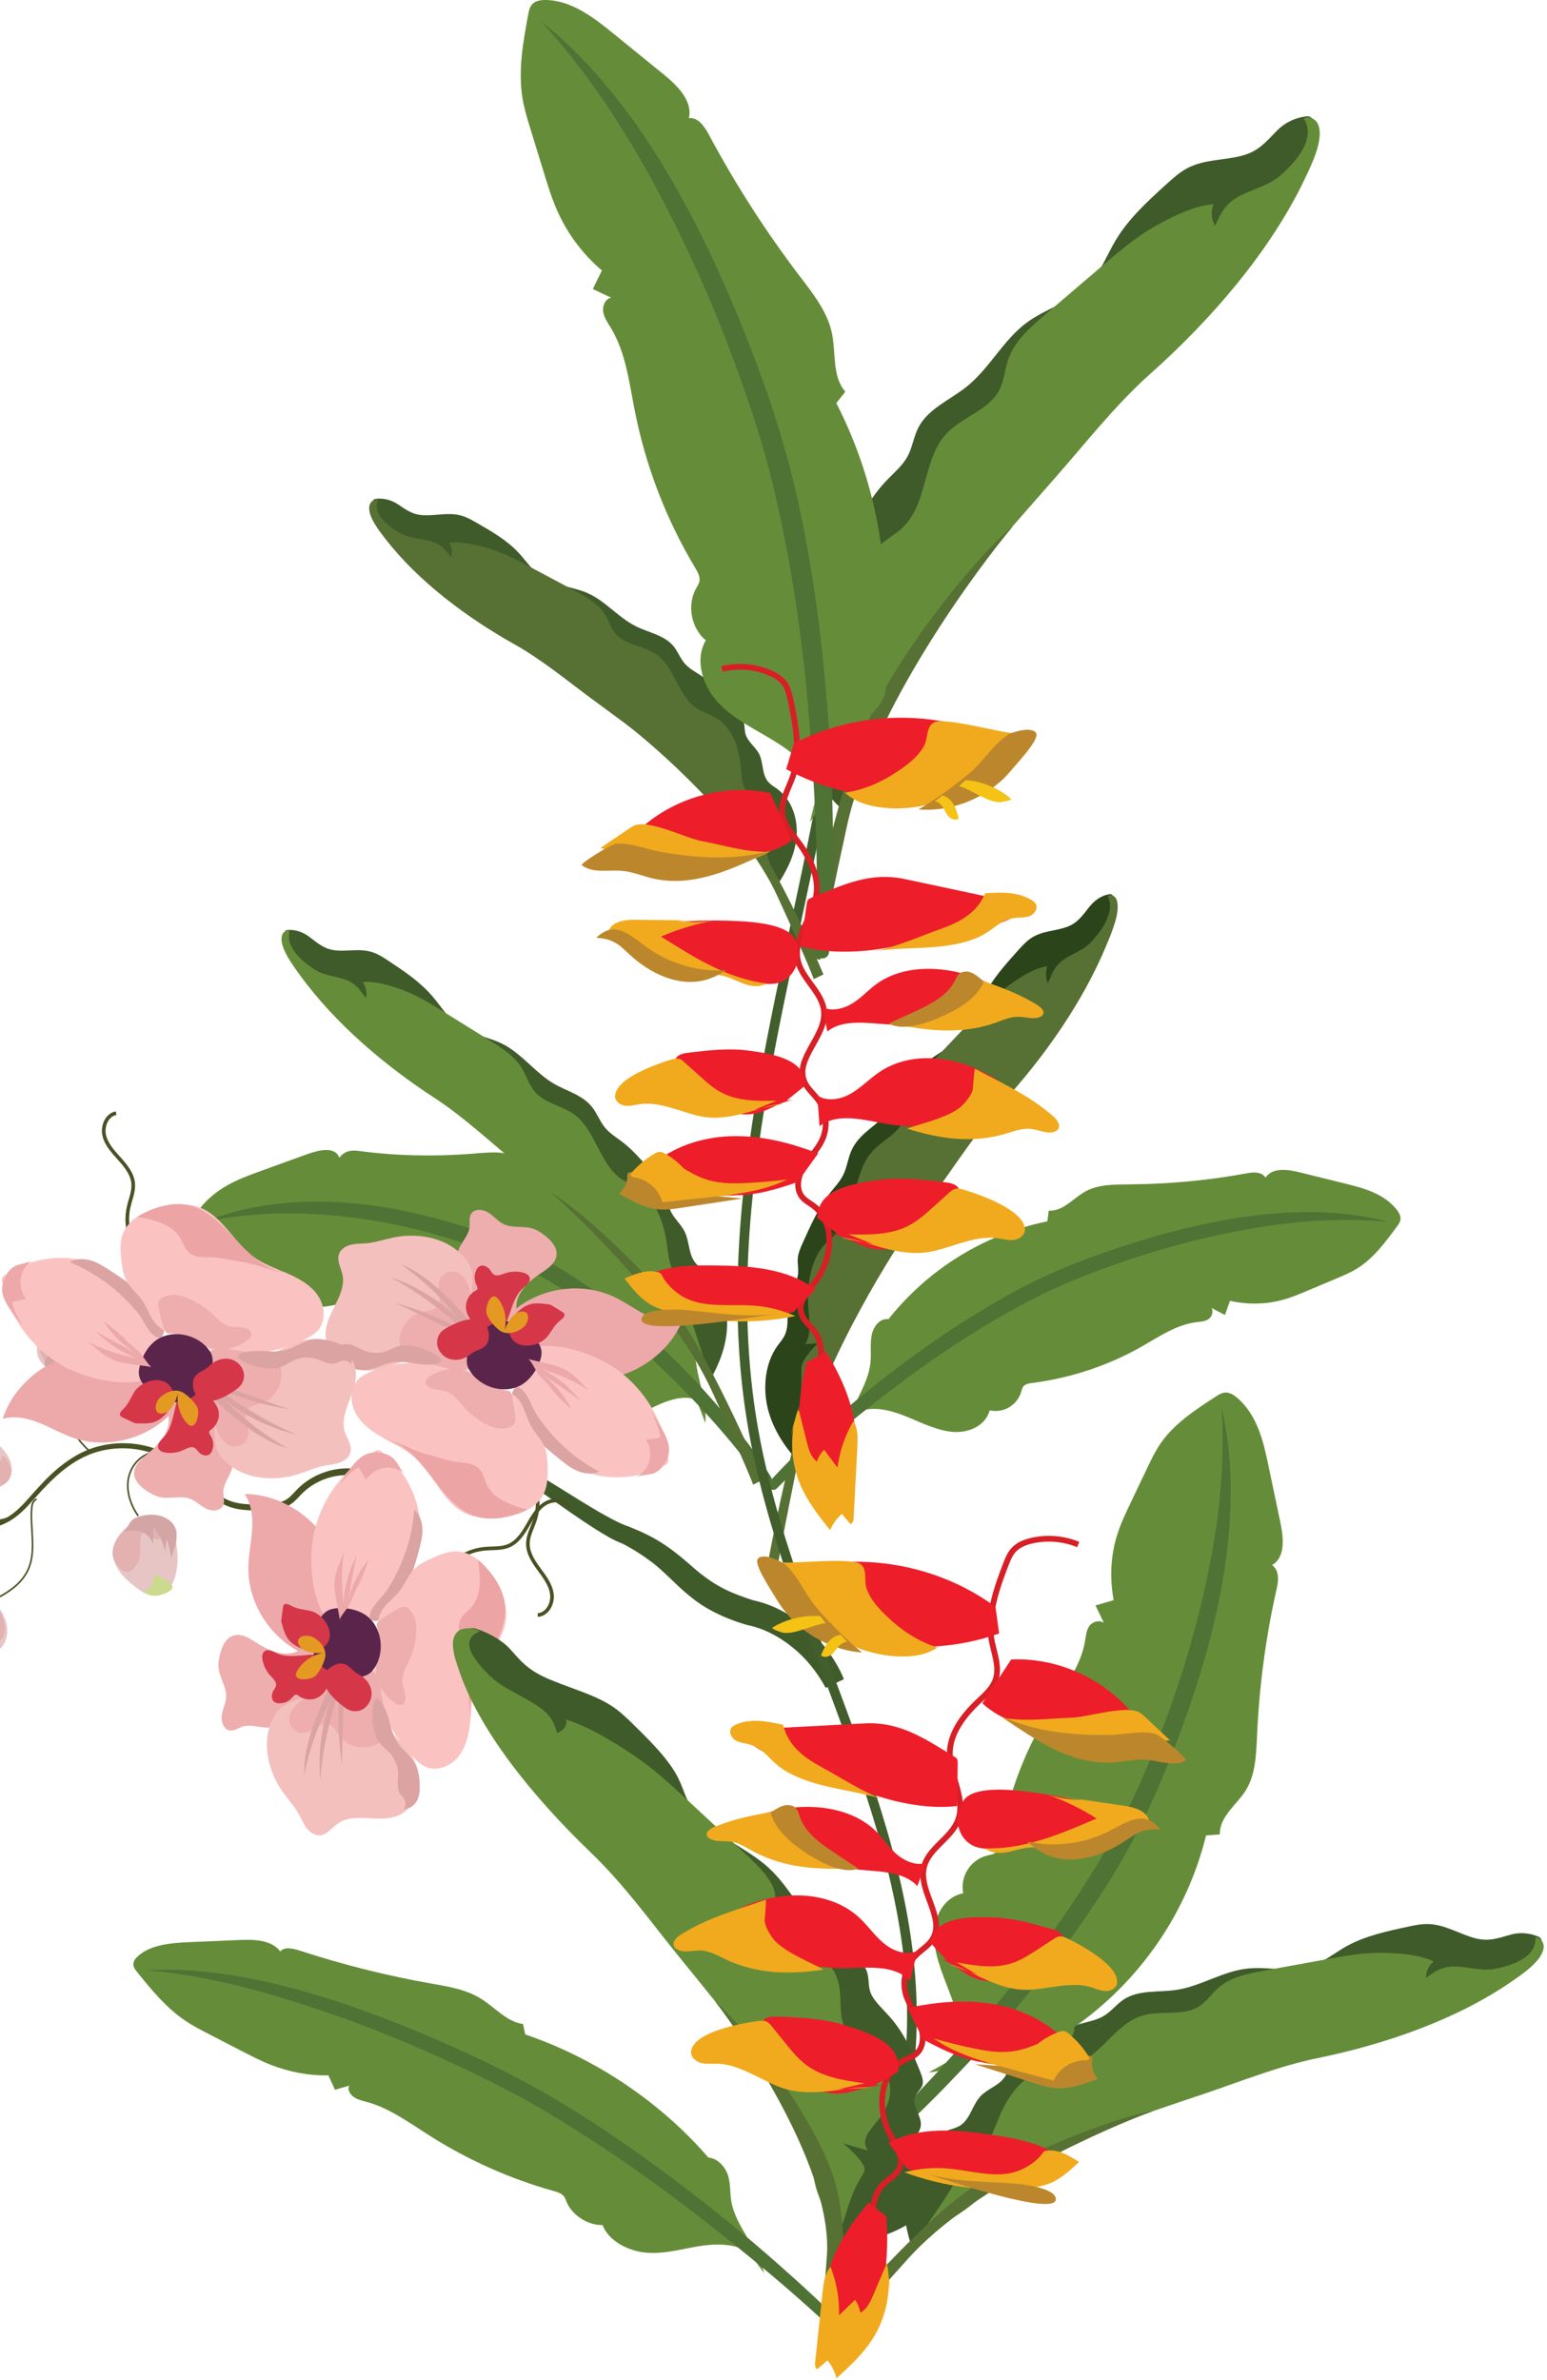 <svg width="433" height="666" viewBox="0 0 433 666" fill="none" xmlns="http://www.w3.org/2000/svg">
<path d="M-43.805 437.024C-43.258 435.299 -42.312 433.722 -41.114 432.398C-39.894 431.073 -38.464 430 -36.908 429.138C-33.796 427.414 -30.221 426.657 -26.73 426.531C-19.707 426.215 -12.831 427.877 -6.039 427.078C-2.675 426.699 0.648 425.69 3.339 423.713C6.052 421.736 8.176 418.982 10.531 416.416C12.865 413.851 15.367 411.37 18.227 409.288C21.066 407.206 24.262 405.503 27.732 404.662C34.629 402.895 42.178 403.947 48.297 407.627C51.388 409.456 53.869 412.022 56.393 414.356C58.874 416.711 61.502 418.94 64.594 420.033C67.685 421.148 71.112 421 74.54 420.79C76.264 420.685 77.946 420.58 79.355 419.991C80.764 419.444 81.773 418.204 83.014 416.9C85.516 414.272 88.797 412.421 92.308 411.496C94.054 411.054 95.883 410.823 97.692 410.865C98.575 410.865 99.563 410.991 100.341 411.117C100.614 411.138 100.993 411.117 101.203 411.033C101.308 410.991 101.371 410.928 101.329 410.991C101.266 411.033 101.245 411.328 101.266 411.307L103.054 410.676C103.243 411.075 103.159 411.832 102.801 412.211C102.465 412.589 102.128 412.737 101.834 412.842C101.245 413.031 100.72 413.073 100.152 413.01C99.206 412.863 98.491 412.779 97.649 412.758C96.009 412.715 94.369 412.884 92.771 413.283C89.575 414.103 86.589 415.765 84.318 418.141C83.182 419.318 81.942 420.874 80.049 421.61C78.241 422.346 76.39 422.409 74.666 422.493C71.238 422.662 67.558 422.851 64.068 421.568C60.598 420.307 57.844 417.867 55.341 415.491C52.818 413.094 50.442 410.634 47.561 408.909C41.841 405.419 34.65 404.367 28.11 406.008C24.83 406.807 21.802 408.363 19.047 410.36C16.293 412.358 13.832 414.755 11.498 417.279C9.164 419.781 6.998 422.599 4.075 424.701C1.153 426.825 -2.38 427.856 -5.892 428.213C-12.936 428.991 -19.833 427.267 -26.646 427.54C-30.053 427.645 -33.438 428.36 -36.424 429.958C-37.896 430.757 -39.263 431.767 -40.42 432.986C-41.534 434.227 -42.417 435.678 -42.943 437.255L-43.805 437.024Z" fill="#485223"/>
<path d="M2.982 424.491C-3.663 427.246 -11.422 424.722 -17.352 420.664C-23.093 416.732 -27.866 411.37 -31.083 405.188" stroke="#485223" stroke-width="0.452" stroke-miterlimit="10"/>
<path d="M24.956 405.966C23.127 404.241 21.402 402.349 20.498 400.015C19.552 397.596 19.552 394.905 19.867 392.318C20.183 389.732 20.814 387.209 21.045 384.622" stroke="#485223" stroke-width="0.452" stroke-miterlimit="10"/>
<path d="M10.278 419.507C9.29 419.739 8.953 420.958 8.869 421.968C8.385 427.856 10.32 434.164 7.733 439.484C5.526 444.047 0.626 446.549 -3.937 448.736" stroke="#485223" stroke-width="0.452" stroke-miterlimit="10"/>
<path d="M14.274 383.592C12.445 382.435 10.72 380.753 10.384 378.629C10.005 376.379 11.225 374.15 12.76 372.447C15.262 369.671 18.627 367.8 21.907 366.013C22.769 365.529 23.695 365.045 24.683 365.129C26.47 365.256 27.585 367.064 28.216 368.725C30.255 373.982 30.634 379.87 29.288 385.337C29.225 385.632 29.12 385.947 28.889 386.115C28.636 386.325 28.258 386.304 27.921 386.283C23.064 385.905 18.585 386.241 14.274 383.592Z" fill="#E7C5C4"/>
<path d="M-4.967 448.316C-5.913 446.423 -6.88 444.468 -8.457 443.038C-10.035 441.608 -12.348 440.809 -14.324 441.608C-15.481 442.07 -16.385 443.017 -17.163 444.005C-20.317 447.979 -22.273 452.879 -22.672 457.946C-22.756 458.956 -22.756 460.028 -22.168 460.848C-21.411 461.921 -19.939 462.173 -18.635 462.341C-16.112 462.657 -13.588 462.972 -11.065 463.288C-8.983 463.54 -6.88 463.813 -4.799 463.519C-2.717 463.245 -0.635 462.341 0.648 460.68C2.077 458.83 2.33 456.264 1.72 454.014C1.131 451.764 -0.215 449.767 -1.729 448C-3.873 445.477 -6.418 443.269 -9.383 441.797" fill="#E7C5C4"/>
<path d="M-13.715 409.33C-13.947 409.94 -14.199 410.571 -14.22 411.222C-14.262 412.379 -13.61 413.493 -12.706 414.208C-11.802 414.944 -10.687 415.344 -9.552 415.617C-6.986 416.269 -4.295 416.395 -1.687 415.996C-0.363 415.786 1.004 415.407 1.972 414.482C3.296 413.22 3.549 411.138 3.044 409.372C2.287 406.723 0.184 404.851 -1.645 402.937C-2.949 401.571 -4.042 399.678 -5.767 398.795C-8.5 397.386 -9.489 398.438 -10.477 400.919C-11.57 403.716 -12.643 406.533 -13.715 409.33Z" fill="#E7C5C4"/>
<path d="M32.041 432.04C31.2 434.29 31.747 436.877 32.966 438.958C34.207 441.019 36.036 442.638 37.95 444.11C39.653 445.414 41.609 446.697 43.733 446.486C45.352 446.339 46.803 445.288 47.728 443.963C48.674 442.638 49.137 441.04 49.41 439.421C50.083 435.552 49.599 431.493 48.086 427.856C47.707 426.93 47.181 425.963 46.256 425.542C45.541 425.206 44.7 425.269 43.901 425.332C41.84 425.521 39.17 425.29 37.256 426.173C34.88 427.288 33.345 429.937 32.041 432.04Z" fill="#E7C5C4"/>
<path d="M-1.035 416.374C0.774 415.807 2.582 414.65 3.045 412.821C3.57 410.823 2.309 408.804 0.9 407.311C0.269 408.51 -0.341 409.73 -0.972 410.928C-1.602 409.835 -2.254 408.741 -2.885 407.648C-3.116 407.269 -3.39 406.849 -3.831 406.828C-4.042 406.807 -4.252 406.912 -4.441 407.017C-5.387 407.543 -6.102 408.447 -6.439 409.477C-6.628 410.024 -6.691 410.655 -7.07 411.117C-9.278 413.956 -12.095 409.162 -11.486 406.996C-14.324 408.91 -14.45 412.253 -11.948 414.44C-9.109 416.963 -4.567 417.468 -1.035 416.374Z" fill="#E2B1B0"/>
<path d="M20.078 368.641C16.25 370.281 13.096 373.456 11.477 377.305C11.33 377.641 11.204 377.977 11.225 378.335C11.246 378.671 11.393 378.966 11.561 379.26C12.802 381.552 14.61 383.55 16.755 385.043C17.554 385.589 18.437 386.094 19.405 386.136C21.108 386.199 22.685 384.832 24.346 385.169C22.664 382.814 19.993 381.111 19.047 378.377C18.795 377.662 18.69 376.842 18.963 376.127C19.152 375.643 19.51 375.244 19.867 374.844C21.108 373.456 22.349 372.09 23.589 370.723C22.243 372.762 20.54 374.571 18.564 376.001C18.269 376.211 17.891 376.442 17.533 376.337C17.155 376.211 17.007 375.79 16.902 375.412C16.25 372.468 17.828 369.167 20.519 367.821C18.669 368.284 17.029 369.524 16.103 371.185" fill="#E2B1B0"/>
<path d="M-4.104 445.75C-1.224 448.4 1.3 451.869 1.3 455.781C1.3 456.622 1.174 457.484 0.711 458.199C-0.046 459.355 -1.476 459.797 -2.611 460.575C-3.368 461.08 -3.999 461.774 -4.756 462.236C-5.534 462.72 -6.523 462.972 -7.343 462.573C-6.018 461.059 -5.093 459.208 -4.672 457.232C-4.504 456.453 -4.483 455.465 -5.135 455.003C-5.576 454.687 -6.207 454.687 -6.544 454.246C-6.712 454.014 -6.754 453.741 -6.796 453.468C-7.805 448.4 -14.723 449.893 -15.123 445.267C-15.733 438.538 -6.249 443.774 -4.104 445.75Z" fill="#E2B1B0"/>
<path d="M37.656 425.879C38.728 426.236 39.864 425.648 40.916 425.248C42.114 424.785 43.397 424.533 44.7 424.512C45.205 424.512 45.731 424.533 46.193 424.764C46.866 425.101 47.245 425.795 47.56 426.468C48.254 428.045 48.654 429.748 48.738 431.472C47.581 430.799 46.509 429.958 45.542 429.012C45.058 429.58 44.637 430.211 44.28 430.884C42.829 430.253 41.441 429.475 40.137 428.592C38.771 430.106 39.401 432.44 39.275 434.479C39.149 436.204 38.392 437.865 37.172 439.084C36.857 439.4 36.521 439.673 36.1 439.799C35.322 440.01 34.544 439.61 33.913 439.105C28.677 435.005 32.967 428.402 37.656 425.879Z" fill="#E2B1B0"/>
<path d="M-4.609 405.671C-3.768 407.585 -3.032 409.54 -2.422 411.538C-2.086 412.673 -1.791 413.935 -2.275 415.008C-3.369 412.758 -4.925 410.76 -6.838 409.141C-6.312 410.465 -5.766 411.811 -5.24 413.136C-5.177 413.262 -5.135 413.43 -5.24 413.515C-5.303 413.578 -5.408 413.578 -5.513 413.557C-6.985 413.43 -8.436 413.304 -9.908 413.178C-9.887 413.178 -8.71 414.923 -8.478 415.113C-7.763 415.722 -6.859 416.101 -5.955 416.311C-4.504 416.648 -2.654 416.648 -1.686 415.344C0.269 412.821 -3.915 408.258 -4.609 405.671Z" fill="#D4A5A5"/>
<path d="M26.322 387.461C26.89 387.524 27.521 387.545 27.92 387.167C28.194 386.893 28.278 386.473 28.341 386.073C28.762 383.634 29.182 381.174 29.603 378.734C29.96 376.632 30.192 374.087 28.551 372.72C27.542 375.517 26.133 378.188 24.388 380.627C24.177 380.9 23.904 381.216 23.568 381.195C23.336 381.174 23.147 380.984 22.979 380.837C22.201 380.059 21.149 379.302 20.098 379.618C19.551 379.786 19.152 380.206 18.626 380.459C16.481 381.531 14.883 378.566 13.327 379.618C11.834 380.648 12.633 383.487 13.664 384.517C16.544 387.293 22.706 387.061 26.322 387.461Z" fill="#D4A5A5"/>
<path d="M43.125 423.86C41.758 423.776 40.391 423.923 39.087 424.302C38.352 424.512 37.615 424.807 37.048 425.29C36.017 426.194 35.639 427.624 34.882 428.76C36.333 428.045 38.099 427.982 39.613 428.613C41.127 429.222 42.326 430.505 42.873 432.04C42.894 430.463 42.914 428.886 42.936 427.309C44.975 429.79 46.258 432.902 46.51 436.12C46.153 434.311 46.237 432.44 46.742 430.673L48.108 436.141C47.898 435.32 49.16 432.692 49.286 431.641C49.391 430.61 49.58 429.243 49.307 428.213C48.592 425.479 45.753 424.028 43.125 423.86Z" fill="#D4A5A5"/>
<path d="M44.133 440.956C43.965 440.851 43.775 440.767 43.607 440.809C43.418 440.872 43.292 441.061 43.228 441.25C42.682 442.533 42.577 444.278 41.273 444.762C40.958 444.888 40.495 445.056 40.579 445.393C40.6 445.498 40.684 445.561 40.747 445.624C42.324 447.033 44.827 446.549 46.74 445.624C50.651 443.711 46.088 442.112 44.133 440.956Z" fill="#CCDA8D"/>
<path d="M23.779 365.949C23.8 365.697 23.821 365.466 23.842 365.214C22.77 365.445 21.718 365.718 20.667 366.013C20.246 366.139 19.826 366.265 19.51 366.538C19.006 366.98 18.606 367.863 17.954 367.653C18.69 368.115 19.721 367.632 20.541 367.968C21.592 368.41 21.634 369.861 21.445 370.954C21.382 371.333 21.298 371.732 21.382 372.111C21.487 372.489 21.823 372.826 22.202 372.784C22.349 372.762 22.496 372.678 22.622 372.594C24.199 371.648 25.776 370.723 27.354 369.777C27.501 369.692 27.669 369.587 27.753 369.44C27.963 369.125 27.816 368.704 27.669 368.347C27.311 367.527 26.975 366.685 26.618 365.865C25.062 365.445 23.442 365.213 21.844 365.171" fill="#CCDA8D"/>
<path d="M44.701 406.47C44.28 406.302 43.818 406.281 43.376 406.323C39.654 406.659 36.647 409.982 35.953 413.641C35.259 417.3 36.542 421.127 38.687 424.176" stroke="#485223" stroke-width="0.452" stroke-miterlimit="10"/>
<path d="M301.578 275.488C305.468 269.6 311.545 259.506 311.629 251.789C311.629 251.221 311.566 250.548 311.146 250.296C310.914 250.149 310.641 250.191 310.368 250.233C308.37 250.59 306.436 251.831 304.985 253.661C302.861 256.373 301.473 258.35 298.529 259.401C295.228 260.579 291.695 260.432 288.583 262.513C287.174 263.46 285.954 264.826 284.735 266.172C281.202 270.125 277.606 274.142 275.104 279.125C273.485 282.364 272.328 285.98 270.204 288.777C267.029 292.962 262.235 294.518 258.513 297.945C254.181 301.962 251.553 308.291 247.347 312.497C244.235 315.609 240.177 317.669 238.284 322.001C237.38 324.062 237.086 326.459 236.139 328.499C235.214 330.517 233.721 332.032 232.396 333.714C229.137 337.835 226.845 342.924 224.616 347.929C224.027 349.253 223.417 350.641 223.291 352.134C223.186 353.501 223.502 354.826 223.396 356.193C223.186 358.947 221.336 361.218 220.705 363.91C219.99 367.022 220.999 370.47 219.759 373.351C219.212 374.655 218.266 375.643 217.488 376.758C214.165 381.447 213.492 388.26 214.859 393.959C216.226 399.636 219.338 404.346 222.808 408.321C224.7 396.082 227.77 383.991 232.354 372.678C235.214 365.634 238.621 358.947 242.069 352.281C245.539 345.573 249.05 338.866 253.004 332.536C260.742 320.193 270.12 309.49 279.94 299.628C287.531 292.015 295.438 284.782 301.578 275.488Z" fill="#2B441A"/>
<path d="M225.351 376.106C227.139 373.351 226.508 369.524 226.277 366.139C225.814 359.641 226.718 352.534 231.092 347.929C232.333 346.646 233.742 345.637 234.919 344.249C239.608 338.718 238.914 328.94 243.372 323.116C246.337 319.226 251.216 317.669 253.255 313.001C254.181 310.877 254.349 308.417 255.043 306.188C256.304 302.067 259.164 298.997 261.898 296.095C265.557 292.226 269.216 288.378 272.874 284.529C275.797 281.459 278.741 278.347 282.022 275.95C285.113 273.679 289.571 270.798 293.166 270.357C292.599 271.934 292.662 273.763 293.314 275.172C293.965 273.511 294.638 271.787 295.669 270.441C298.213 267.118 302.587 266.677 305.531 263.439C308.222 260.495 312.239 255.217 310.031 250.717C310.914 250.002 312.133 250.675 312.554 251.81C313.711 255.048 311.082 261.083 309.862 264.048C303.113 280.576 291.863 296.2 280.676 308.459C274.22 315.546 268.543 324.293 262.802 332.242C251.973 347.235 240.218 362.774 232.69 380.585C231.092 384.349 230.314 388.512 228.8 392.255C226.634 397.575 222.576 404.998 222.954 411.012C222.407 402.117 224.489 393.538 224.3 384.538C224.279 383.613 224.258 382.646 224.531 381.741C224.742 381.069 225.099 380.48 225.457 379.912C226.466 378.398 227.643 377.052 228.947 375.896C227.707 375.98 226.529 376.043 225.351 376.106Z" fill="#567133"/>
<path d="M254.791 343.344C248.293 352.723 228.274 384.854 222.912 411.012C217.571 437.171 217.235 441.061 217.235 441.061L214.396 440.346C214.396 440.346 220.809 403.337 227.959 386.157C235.15 368.999 249.365 348.622 254.791 343.344Z" fill="#567133"/>
<path d="M240.345 395.031C244.341 393.349 249.135 394.547 253.446 396.272C257.756 397.996 262.025 400.225 266.504 400.646C270.962 401.066 275.798 399.068 277.018 394.632C280.782 395.515 284.693 393.244 285.807 389.501C285.955 389.017 286.06 388.491 286.333 388.071C286.88 387.272 287.931 387.104 288.899 386.977C299.791 385.569 310.242 382.099 319.641 376.737C324.478 373.982 329.23 370.681 334.823 369.966C335.98 369.819 337.2 369.777 338.167 369.167C339.134 368.557 339.744 367.127 339.113 365.992C340.354 366.643 341.615 367.295 342.856 367.947C343.319 366.622 343.802 365.319 344.265 363.994C349.207 365.087 354.253 365.003 358.921 363.742C361.424 363.069 363.8 362.059 366.155 361.071C368.826 359.957 371.496 358.821 374.188 357.686C376.101 356.886 377.994 356.087 379.76 354.994C384.407 352.155 387.772 347.571 391.073 343.092C391.494 342.503 391.935 341.894 391.998 341.116C392.082 340.106 391.452 339.097 390.779 338.277C387.204 333.966 381.716 332.452 376.627 331.211C372.379 330.16 368.132 329.109 363.884 328.057C360.414 327.195 356.146 326.606 354.211 329.508C353.118 327.826 350.868 327.952 349.101 328.289C338.356 330.265 327.359 331.317 316.277 331.401C311.966 331.443 307.445 331.359 303.765 333.398C300.359 335.291 297.583 338.992 293.546 338.739C293.42 339.749 293.272 340.737 293.146 341.746C275.672 345.3 259.88 355.015 248.672 369.125C246.317 368.809 244.53 371.059 244.004 373.456C243.499 375.854 243.878 378.461 243.668 380.942C243.058 388.155 237.696 393.559 236.644 400.667" fill="#658D39"/>
<path d="M215.384 414.587C220.872 408.51 226.823 402.98 232.921 397.596C239.02 392.213 245.328 387.083 251.847 382.225C258.344 377.347 265.01 372.678 271.949 368.389C278.867 364.078 285.996 360.062 293.461 356.655C300.968 353.27 308.601 350.515 316.381 348.034C324.161 345.573 332.026 343.471 340.037 341.894C348.049 340.317 356.187 339.307 364.367 339.181C372.526 339.055 380.747 339.749 388.591 341.894C372.441 340.338 356.46 342.23 340.815 345.616C332.993 347.319 325.255 349.422 317.643 351.924C310.031 354.447 302.461 357.223 295.227 360.482C280.802 367.274 267.134 375.854 254.202 385.379C241.333 394.947 228.716 405.124 217.445 416.458L217.424 416.479C216.877 417.026 215.994 417.026 215.468 416.479C214.901 415.975 214.88 415.134 215.384 414.587Z" fill="#4F7235"/>
<path d="M194.966 391.73C191.307 390.089 186.239 391.961 181.529 394.4C176.819 396.839 172.025 399.888 167.441 400.793C162.856 401.697 158.441 399.762 158.209 394.568C154.214 395.977 150.807 393.601 150.513 389.227C150.471 388.66 150.492 388.05 150.282 387.587C149.903 386.683 148.894 386.578 147.948 386.515C137.329 385.821 127.572 382.604 119.308 377.073C115.039 374.213 111.023 370.702 105.534 370.365C104.399 370.302 103.179 370.344 102.338 369.713C101.497 369.062 101.203 367.421 102.086 366.012C100.677 366.917 99.289 367.8 97.901 368.704C97.712 367.169 97.544 365.655 97.355 364.12C92.14 365.886 87.093 366.244 82.656 365.15C80.301 364.583 78.135 363.594 75.969 362.627C73.53 361.534 71.091 360.419 68.652 359.326C66.906 358.548 65.182 357.749 63.647 356.634C59.61 353.669 57.233 348.517 54.92 343.471C54.626 342.819 54.31 342.104 54.437 341.2C54.584 340.001 55.425 338.739 56.287 337.709C60.829 332.242 66.696 329.95 72.079 327.994C76.579 326.354 81.079 324.714 85.6 323.095C89.28 321.749 93.696 320.655 94.999 323.957C96.471 321.854 98.7 321.812 100.404 322.043C110.77 323.431 121.6 323.683 132.723 322.779C137.055 322.422 141.597 321.938 144.857 324.041C147.864 325.996 149.84 330.139 153.941 329.508L153.688 333.062C170.49 335.711 184.2 345.868 192.338 361.681C194.777 361.092 196.081 363.615 196.059 366.433C196.038 369.251 195.092 372.384 194.756 375.328C193.767 383.886 197.952 389.837 197.447 398.206" fill="#658D39"/>
<path d="M213.24 414.818C204.576 402.433 194.041 391.204 183.023 380.795C171.941 370.428 159.724 361.155 146.308 354.447L141.198 352.134L135.899 350.052C134.112 349.422 132.346 348.749 130.558 348.139C128.75 347.55 126.963 346.919 125.154 346.394C117.921 344.165 110.519 342.461 103.054 341.305C88.124 338.971 72.858 338.739 57.739 341.767C64.888 338.845 72.584 337.225 80.323 336.574C88.082 335.901 95.925 336.216 103.622 337.225C111.339 338.256 118.951 339.98 126.416 342.146C130.138 343.239 133.839 344.459 137.476 345.805L142.902 347.908L148.285 350.326C162.416 357.244 174.717 367.022 185.925 377.683C191.56 383.003 196.859 388.639 201.864 394.547C206.868 400.456 211.621 406.554 215.763 413.178C216.205 413.893 215.995 414.818 215.28 415.26C214.586 415.68 213.702 415.512 213.24 414.839V414.818Z" fill="#4F7235"/>
<path d="M94.368 281.586C89.364 277.023 81.352 269.095 79.691 261.967C79.565 261.441 79.502 260.81 79.859 260.474C80.048 260.284 80.343 260.242 80.595 260.221C82.635 260.074 84.78 260.768 86.567 262.135C89.195 264.153 90.962 265.667 94.074 265.941C97.544 266.256 100.971 265.289 104.441 266.509C106.018 267.055 107.49 268.023 108.941 268.99C113.209 271.829 117.541 274.709 121.011 278.747C123.261 281.375 125.132 284.466 127.782 286.548C131.756 289.681 136.761 289.997 141.092 292.331C146.16 295.043 150.008 300.3 155.013 303.223C158.693 305.368 163.109 306.356 165.842 309.931C167.146 311.634 167.924 313.779 169.27 315.441C170.594 317.081 172.361 318.153 174.001 319.394C178.038 322.443 181.319 326.627 184.536 330.749C185.398 331.842 186.281 332.999 186.702 334.345C187.08 335.585 187.059 336.889 187.438 338.13C188.216 340.632 190.487 342.293 191.643 344.648C192.968 347.361 192.695 350.788 194.503 353.186C195.302 354.258 196.417 354.973 197.426 355.814C201.632 359.389 203.671 365.55 203.503 371.143C203.335 376.737 201.232 381.826 198.667 386.326C194.314 375.412 188.826 364.919 182.034 355.499C177.807 349.632 173.076 344.228 168.344 338.845C163.571 333.419 158.777 328.036 153.604 323.095C143.511 313.464 132.134 305.726 120.506 298.871C111.506 293.614 102.296 288.756 94.368 281.586Z" fill="#3F5B2A"/>
<path d="M189.584 357.055C187.271 354.91 187.102 351.23 186.64 348.034C185.778 341.894 183.423 335.522 178.208 332.263C176.736 331.359 175.138 330.749 173.708 329.76C167.988 325.723 166.663 316.513 161.112 312.139C157.411 309.237 152.322 308.922 149.357 305.053C148.012 303.307 147.339 301.057 146.224 299.144C144.163 295.632 140.736 293.424 137.456 291.385C133.082 288.672 128.708 285.938 124.355 283.226C120.865 281.06 117.353 278.873 113.631 277.401C110.14 276.013 105.178 274.394 101.582 274.815C102.444 276.139 102.76 277.864 102.423 279.315C101.435 277.906 100.447 276.497 99.143 275.466C95.968 272.985 91.594 273.595 88.061 271.282C84.823 269.179 79.818 265.226 81.059 260.537C80.049 260.074 78.977 260.999 78.83 262.135C78.367 265.415 82.173 270.399 83.961 272.859C93.928 286.611 108.164 298.471 121.622 307.219C129.402 312.286 136.741 319.057 143.995 325.092C157.642 336.468 172.362 348.118 183.359 362.9C185.694 366.034 187.292 369.692 189.563 372.805C192.78 377.22 198.247 383.15 199.13 388.828C197.848 380.459 194.063 372.994 192.401 364.604C192.233 363.742 192.065 362.837 191.623 362.059C191.287 361.492 190.824 361.008 190.341 360.587C189.037 359.41 187.607 358.443 186.114 357.685C187.229 357.496 188.406 357.286 189.584 357.055Z" fill="#658D39"/>
<path d="M154.046 333.567C162.331 340.737 188.49 365.865 199.088 388.87C209.665 411.874 210.8 415.428 210.8 415.428L213.429 414.103C213.429 414.103 199.592 381.279 189.078 367.022C178.522 352.765 160.438 337.204 154.046 333.567Z" fill="#567133"/>
<path d="M231.113 472.287C228.758 467.956 225.667 464.023 221.84 460.974C218.097 457.904 213.681 455.612 209.181 454.708L209.013 454.666L208.845 454.624C205.396 453.594 201.948 452.248 198.667 450.439C195.366 448.652 192.401 446.192 189.836 443.795C187.249 441.376 185.02 439.063 182.455 437.129C179.911 435.194 177.177 433.449 174.233 431.935L174.464 432.019C171.457 430.905 169.144 429.391 166.747 427.919C164.392 426.426 162.1 424.891 159.829 423.313L146.35 413.914C141.85 410.844 137.35 407.753 132.64 405.061C130.285 403.715 127.888 402.454 125.385 401.466C122.925 400.519 120.233 399.615 117.731 400.267L117.479 399.594C118.867 399.047 120.339 399.026 121.747 399.173C123.156 399.321 124.544 399.657 125.869 400.057C128.539 400.877 131.105 401.991 133.607 403.169C138.612 405.566 143.427 408.279 148.137 411.117C152.848 413.956 157.516 416.858 162.142 419.739C164.455 421.169 166.789 422.578 169.123 423.881C171.436 425.164 173.876 426.468 176.041 427.183L176.083 427.204L176.273 427.267C179.574 428.591 182.896 430.148 185.924 432.187C188.974 434.206 191.749 436.603 194.252 438.79C196.754 440.977 199.256 442.764 201.99 444.236C204.723 445.708 207.751 446.781 210.821 447.79L210.506 447.706C216.499 448.946 221.777 451.975 226.151 455.823C230.462 459.734 233.994 464.486 236.202 469.848L231.113 472.287Z" fill="#3F5B2A"/>
<path d="M232.563 208.64C222.176 271.597 200.138 334.723 210.463 397.702C220.304 457.568 258.953 512.493 254.958 573.032C253.213 599.674 243.182 624.971 233.278 649.763" stroke="#415E2C" stroke-width="2.707" stroke-miterlimit="10"/>
<path d="M352.991 63.968C358.752 56.734 367.71 44.307 367.521 34.592C367.5 33.877 367.353 33.036 366.722 32.7C366.364 32.51 365.923 32.532 365.523 32.574C362.432 32.931 359.488 34.403 357.343 36.632C354.168 39.933 352.087 42.394 347.587 43.571C342.54 44.896 337.052 44.559 332.32 47.062C330.175 48.197 328.346 49.858 326.538 51.478C321.239 56.293 315.855 61.192 312.197 67.354C309.82 71.349 308.18 75.87 305.026 79.276C300.274 84.386 292.935 86.153 287.321 90.316C280.781 95.174 276.996 103.017 270.646 108.127C265.956 111.912 259.753 114.33 257.019 119.692C255.716 122.257 255.358 125.243 253.991 127.767C252.625 130.248 250.396 132.119 248.419 134.159C243.541 139.185 240.239 145.493 236.98 151.696C236.118 153.358 235.235 155.061 235.108 156.932C235.003 158.636 235.55 160.339 235.445 162.042C235.235 165.491 232.459 168.266 231.639 171.631C230.672 175.521 232.354 179.895 230.587 183.47C229.788 185.089 228.379 186.287 227.223 187.654C222.281 193.395 221.545 201.953 223.901 209.166C226.256 216.378 231.281 222.413 236.833 227.586C239.23 212.278 243.478 197.201 250.08 183.175C254.202 174.449 259.206 166.164 264.253 157.942C269.342 149.636 274.473 141.351 280.339 133.591C291.779 118.409 305.846 105.351 320.608 93.365C331.963 84.155 343.886 75.407 352.991 63.968Z" fill="#3F5B2A"/>
<path d="M239.315 187.213C241.964 183.827 240.829 178.991 240.303 174.701C239.294 166.5 240.387 157.605 246.969 152.012C248.82 150.435 250.985 149.236 252.731 147.554C259.754 140.804 258.261 128.482 264.885 121.353C269.322 116.601 276.808 114.835 279.752 109.052C281.097 106.423 281.245 103.332 282.212 100.557C283.978 95.447 288.268 91.683 292.389 88.171C297.878 83.482 303.387 78.793 308.875 74.082C313.249 70.34 317.686 66.576 322.67 63.674C327.359 60.961 334.13 57.513 339.66 57.134C338.861 59.09 339.029 61.403 340.102 63.211C341.027 61.129 341.994 59.027 343.55 57.365C347.356 53.307 354.085 52.928 358.501 48.996C362.538 45.401 368.531 38.945 364.936 33.183C366.26 32.3 368.195 33.225 368.868 34.676C370.781 38.798 366.996 46.284 365.251 49.964C355.515 70.445 338.777 89.622 321.997 104.573C312.303 113.194 303.892 123.94 295.333 133.697C279.226 152.096 261.668 171.105 250.817 193.205C248.525 197.874 247.495 203.068 245.287 207.715C242.154 214.317 236.203 223.465 237.044 231.056C235.824 219.848 238.663 209.166 237.969 197.832C237.906 196.654 237.822 195.455 238.179 194.32C238.474 193.479 239 192.743 239.546 192.07C241.039 190.199 242.806 188.558 244.761 187.17C242.995 187.149 241.165 187.191 239.315 187.213Z" fill="#658D39"/>
<path d="M283.495 147.281C273.822 158.783 244.236 198.336 237.086 231.014C229.937 263.691 229.6 268.569 229.6 268.569L225.184 267.539C225.184 267.539 233.49 221.257 243.836 199.976C254.182 178.717 275.336 153.694 283.495 147.281Z" fill="#567133"/>
<path d="M408.336 559.406C415.569 556.567 427.282 551.31 431.109 544.161C431.382 543.635 431.635 542.962 431.298 542.437C431.109 542.142 430.772 541.974 430.457 541.848C428.018 540.817 425.242 540.628 422.74 541.364C419.039 542.437 416.495 543.341 412.688 542.289C408.42 541.112 404.488 538.567 399.967 538.378C397.906 538.294 395.887 538.715 393.89 539.156C388.002 540.418 382.009 541.722 376.773 544.644C373.387 546.558 370.317 549.144 366.595 550.28C360.981 552.004 354.841 550.175 348.995 550.848C342.161 551.626 336.168 555.726 329.376 556.778C324.35 557.556 318.778 556.693 314.572 559.448C312.554 560.752 311.082 562.792 309.021 564.032C307.002 565.273 304.584 565.672 302.271 566.324C296.615 567.943 291.568 571.119 286.626 574.252C285.302 575.093 283.956 575.955 283.094 577.28C282.316 578.478 282.021 579.95 281.243 581.128C279.666 583.546 276.491 584.408 274.493 586.49C272.18 588.908 271.633 592.798 268.858 594.67C267.596 595.511 266.061 595.805 264.652 596.289C258.638 598.392 254.601 604.301 253.381 610.546C252.162 616.791 253.402 623.31 255.379 629.408C263.433 619.272 272.748 610.104 283.388 602.681C290.012 598.055 297.098 594.144 304.206 590.296C311.355 586.406 318.568 582.558 326.075 579.362C340.773 573.137 356.502 569.584 372.336 567.081C384.49 565.21 396.918 563.885 408.336 559.406Z" fill="#3F5B2A"/>
<path d="M273.779 601.083C277.122 599.737 278.279 595.742 279.646 592.42C282.274 586.027 286.732 580.013 293.882 578.731C295.9 578.373 297.982 578.415 299.959 577.932C307.928 575.976 311.86 566.387 319.704 564.011C324.919 562.413 331.185 564.306 335.727 561.341C337.809 559.995 339.176 557.829 341.026 556.189C344.433 553.224 349.143 552.278 353.622 551.458C359.615 550.364 365.587 549.271 371.58 548.177C376.353 547.294 381.168 546.432 386.047 546.432C390.631 546.432 397.044 546.789 401.292 548.85C399.904 549.922 399.084 551.689 399.126 553.455C400.661 552.341 402.238 551.205 404.068 550.658C408.547 549.313 413.677 551.878 418.556 550.89C423.014 549.986 430.1 547.82 429.785 542.1C431.13 542.016 432.182 543.509 432.077 544.834C431.803 548.661 425.937 552.488 423.14 554.422C407.558 565.231 387.308 572.107 368.783 575.892C358.08 578.079 347.461 582.347 337.136 585.838C317.685 592.42 296.91 598.854 279.835 610.336C276.218 612.775 273.337 616.118 269.805 618.557C264.779 622.027 256.641 626.17 254.139 632.057C257.84 623.394 264.316 616.812 268.459 608.275C268.879 607.392 269.321 606.466 270.057 605.815C270.604 605.331 271.298 605.016 271.991 604.742C273.863 604.027 275.84 603.565 277.858 603.375C276.512 602.597 275.146 601.84 273.779 601.083Z" fill="#658D39"/>
<path d="M322.794 590.696C310.935 594.985 272.832 611.282 254.138 632.036C235.466 652.791 233.195 656.218 233.195 656.218L230.356 653.611C230.356 653.611 255.484 623.436 271.844 612.312C288.246 601.188 314.131 591.915 322.794 590.696Z" fill="#567133"/>
<path d="M118.005 158.236C113.21 154.346 105.598 147.533 104.337 141.161C104.253 140.699 104.232 140.131 104.589 139.816C104.799 139.647 105.073 139.584 105.346 139.563C107.407 139.353 109.531 139.9 111.255 141.035C113.799 142.739 115.503 144.042 118.615 144.168C122.105 144.316 125.638 143.306 129.065 144.253C130.643 144.694 132.051 145.493 133.46 146.313C137.603 148.689 141.808 151.108 145.089 154.598C147.213 156.869 148.916 159.561 151.46 161.348C155.287 163.998 160.334 164.103 164.582 166.016C169.544 168.245 173.119 172.829 177.997 175.248C181.593 177.035 185.988 177.729 188.532 180.841C189.752 182.334 190.404 184.227 191.665 185.678C192.906 187.107 194.63 187.991 196.208 189.042C200.098 191.628 203.168 195.266 206.175 198.841C206.974 199.787 207.794 200.797 208.151 201.974C208.467 203.068 208.362 204.245 208.656 205.36C209.287 207.589 211.495 208.997 212.525 211.058C213.703 213.455 213.24 216.546 214.901 218.628C215.658 219.574 216.731 220.163 217.698 220.878C221.756 223.927 223.439 229.394 222.934 234.42C222.429 239.467 220.011 244.114 217.13 248.277C213.387 238.647 208.446 229.415 202.137 221.215C198.205 216.105 193.747 211.437 189.289 206.79C184.789 202.1 180.247 197.432 175.306 193.205C165.675 184.942 154.635 178.444 143.301 172.745C134.617 168.372 125.575 164.376 118.005 158.236Z" fill="#3F5B2A"/>
<path d="M209.749 222.308C207.541 220.479 207.583 217.156 207.31 214.296C206.784 208.808 204.808 203.173 199.698 200.46C198.268 199.703 196.691 199.219 195.303 198.378C189.752 194.972 188.974 186.729 183.632 183.049C180.058 180.589 174.927 180.505 172.172 177.161C170.911 175.626 170.385 173.65 169.355 171.967C167.462 168.876 164.14 167.047 160.943 165.344C156.696 163.073 152.427 160.802 148.179 158.531C144.794 156.722 141.366 154.893 137.708 153.736C134.259 152.643 129.339 151.36 125.68 151.907C126.479 153.063 126.71 154.598 126.268 155.923C125.364 154.703 124.439 153.463 123.177 152.601C120.107 150.498 115.67 151.213 112.222 149.278C109.089 147.512 104.252 144.168 105.766 139.9C104.778 139.521 103.642 140.404 103.411 141.435C102.738 144.4 106.292 148.731 107.953 150.876C117.226 162.841 130.895 172.935 143.974 180.273C151.523 184.5 158.546 190.304 165.506 195.455C178.628 205.149 192.801 215.032 203.041 227.88C205.207 230.593 206.616 233.852 208.719 236.544C211.705 240.392 216.899 245.502 217.445 250.57C216.646 243.084 213.261 236.523 212.083 229.037C211.957 228.259 211.852 227.46 211.431 226.787C211.137 226.282 210.674 225.883 210.212 225.504C208.971 224.516 207.583 223.675 206.111 223.065C207.352 222.792 208.551 222.539 209.749 222.308Z" fill="#567133"/>
<path d="M175.243 202.605C183.192 208.724 208.152 230.278 217.488 250.549C226.825 270.819 227.75 273.974 227.75 273.974L230.483 272.67C230.483 272.67 218.434 243.693 208.656 231.287C198.836 218.881 181.488 205.612 175.243 202.605Z" fill="#567133"/>
<path d="M228.99 220.731C227.118 214.717 221.819 210.427 216.436 207.168C211.053 203.888 205.207 201.133 200.917 196.486C196.649 191.86 194.357 184.605 197.553 179.18C193.431 175.752 192.233 169.297 194.84 164.629C195.177 164.019 195.597 163.409 195.744 162.736C196.039 161.39 195.282 160.066 194.567 158.867C186.471 145.367 180.731 130.437 177.682 114.982C176.104 107.033 175.179 98.685 170.974 91.746C170.111 90.316 169.102 88.907 168.829 87.246C168.576 85.606 169.418 83.608 171.058 83.293C169.354 82.494 167.63 81.695 165.927 80.875C166.768 79.15 167.63 77.405 168.471 75.681C163.13 71.139 158.82 65.398 155.981 58.984C154.467 55.578 153.352 51.982 152.259 48.407C151.018 44.37 149.778 40.354 148.537 36.316C147.654 33.457 146.771 30.576 146.266 27.611C144.962 19.81 146.392 11.84 147.843 4.06C148.032 3.05 148.243 1.978 148.936 1.221C149.841 0.212 151.355 -0.02 152.7 0.001C159.934 0.085 166.137 4.88 171.752 9.443L185.819 20.882C189.667 24.015 193.915 28.242 192.822 33.057C195.387 32.742 197.195 35.391 198.415 37.683C205.838 51.562 214.375 64.851 223.922 77.384C227.644 82.262 231.618 87.267 232.859 93.26C234.015 98.832 232.88 105.309 236.602 109.599L234.078 112.795C245.854 135.673 250.249 162.273 246.464 187.717C248.819 190.072 248.209 194.152 246.359 196.906C244.508 199.661 241.69 201.617 239.482 204.119C233.09 211.374 232.585 222.329 226.698 230.004" fill="#658D39"/>
<path d="M228.254 266.193C229.326 243.084 228.085 219.764 226.088 196.675C225.036 185.131 223.627 173.586 221.693 162.168C221.251 159.309 220.726 156.449 220.158 153.631C219.59 150.792 219.127 147.932 218.476 145.115L216.604 136.661L214.438 128.292C211.347 117.232 207.478 106.255 203.335 95.447C199.172 84.638 194.504 74.019 189.373 63.653C179.09 42.94 167.146 22.985 151.249 5.826C160.481 13.039 168.45 21.87 175.474 31.291C182.539 40.711 188.553 50.889 193.999 61.298C199.403 71.748 204.177 82.494 208.529 93.386C212.882 104.3 216.814 115.339 219.99 126.736C223.186 138.091 225.457 149.657 227.307 161.243C229.179 172.85 230.482 184.5 231.429 196.191C231.681 199.114 231.912 202.037 232.081 204.96C232.249 207.883 232.501 210.806 232.606 213.729C232.859 219.574 233.027 225.441 233.111 231.287C233.237 242.999 233.09 254.712 232.039 266.467C231.933 267.518 231.029 268.275 229.978 268.191C228.968 268.107 228.211 267.224 228.254 266.214V266.193Z" fill="#4F7235"/>
<path d="M267.365 575.724C269.678 570.845 268.375 564.747 266.398 559.196C264.421 553.665 261.772 548.114 261.436 542.479C261.12 536.843 263.875 530.934 269.594 529.757C268.648 524.962 271.718 520.231 276.555 519.138C277.185 518.99 277.858 518.885 278.384 518.57C279.435 517.939 279.688 516.635 279.877 515.458C282.19 501.916 287.111 489.068 294.365 477.671C298.108 471.804 302.545 466.126 303.702 459.145C303.954 457.715 304.059 456.18 304.879 455.003C305.699 453.825 307.55 453.194 308.959 454.056C308.181 452.437 307.402 450.818 306.624 449.22C308.328 448.736 310.031 448.232 311.713 447.748C310.536 441.482 310.893 435.131 312.723 429.37C313.69 426.3 315.078 423.398 316.465 420.496C318.022 417.216 319.578 413.956 321.134 410.697C322.248 408.363 323.363 406.05 324.814 403.926C328.641 398.332 334.634 394.442 340.479 390.657C341.236 390.174 342.056 389.669 343.045 389.648C344.348 389.627 345.589 390.489 346.598 391.393C351.918 396.209 353.58 403.211 354.947 409.688C356.082 415.092 357.218 420.517 358.353 425.921C359.278 430.358 359.846 435.72 356.04 437.928C358.143 439.442 357.848 442.239 357.365 444.426C354.337 457.757 352.486 471.467 351.855 485.367C351.603 490.771 351.477 496.449 348.722 500.906C346.157 505.049 341.32 508.245 341.426 513.292C340.143 513.376 338.86 513.481 337.577 513.565C332.236 535.224 319.136 554.275 300.653 567.228C300.947 570.214 297.982 572.296 294.912 572.738C291.842 573.179 288.54 572.527 285.365 572.591C276.134 572.78 269.027 579.109 259.943 579.887" fill="#658D39"/>
<path d="M239.04 602.829C254.012 589.581 267.575 574.546 280.36 559.112C293.123 543.614 304.647 527.086 314.046 509.507C318.567 500.696 322.478 491.381 326.011 482.023C329.523 472.645 332.551 463.077 335.053 453.404C340.058 434.059 343.191 414.166 341.95 393.917C344.242 403.8 344.831 414.103 344.263 424.302C343.738 434.5 342.076 444.636 339.7 454.561C337.303 464.486 334.233 474.222 330.721 483.769C327.189 493.336 323.319 502.715 318.693 511.904C314.025 521.03 308.6 529.715 302.775 538.063C296.972 546.432 290.684 554.464 284.166 562.266C282.546 564.221 280.906 566.177 279.224 568.069C277.542 569.983 275.923 571.918 274.177 573.768C270.75 577.511 267.238 581.191 263.705 584.829C256.577 592.062 249.238 599.086 241.248 605.52C240.491 606.13 239.376 606.004 238.787 605.247C238.199 604.511 238.283 603.459 238.998 602.829H239.04Z" fill="#4F7235"/>
<path d="M209.35 629.933C204.808 627.578 199.572 627.81 194.924 628.63C190.277 629.45 185.672 630.754 180.752 630.312C175.831 629.87 170.322 627.053 168.661 622.595C164.539 622.721 160.06 619.819 158.546 616.034C158.357 615.55 158.189 615.025 157.852 614.583C157.179 613.721 156.002 613.364 154.95 613.069C142.775 609.663 130.937 604.385 120.128 597.508C114.556 593.976 109.068 589.917 102.801 588.193C101.498 587.836 100.152 587.562 99.037 586.784C97.923 586.027 97.145 584.555 97.776 583.588C96.43 583.967 95.105 584.366 93.759 584.745C93.15 583.399 92.519 582.053 91.909 580.707C86.505 580.833 80.911 579.782 75.633 577.7C72.816 576.586 70.124 575.177 67.411 573.789C64.362 572.212 61.313 570.635 58.264 569.058C56.098 567.943 53.911 566.808 51.893 565.441C46.552 561.866 42.472 556.862 38.519 551.983C38.014 551.352 37.468 550.679 37.342 549.922C37.194 548.934 37.804 548.093 38.498 547.462C42.157 544.035 48.15 543.635 53.701 543.404C58.348 543.214 62.974 543.025 67.622 542.815C71.428 542.668 76.096 542.899 78.451 546.032C79.544 544.644 82.047 545.191 84.023 545.843C96.094 549.775 108.353 552.845 120.654 555.011C125.448 555.852 130.453 556.651 134.68 559.301C138.612 561.761 141.934 565.798 146.371 566.324C146.581 567.312 146.813 568.28 147.023 569.268C166.663 575.955 184.873 588.193 198.289 603.733C200.875 603.88 203.041 606.361 203.777 608.737C204.513 611.113 204.282 613.511 204.681 615.929C205.859 622.91 212.188 629.05 213.871 636.032" fill="#658D39"/>
<path d="M236.349 654.957C222.912 641.94 208.319 630.039 193.494 618.578C186.051 612.88 178.459 607.371 170.679 602.177C162.878 597.004 155.013 591.915 146.834 587.436C138.675 582.936 130.222 578.899 121.684 575.051C113.147 571.224 104.462 567.712 95.652 564.558C78.051 558.292 60.031 552.992 41.231 551.31C50.673 550.764 60.178 551.752 69.493 553.497C78.808 555.264 87.956 557.871 96.934 560.899C105.892 563.948 114.703 567.46 123.366 571.245C132.03 575.03 140.588 579.088 148.915 583.672C157.263 588.214 165.254 593.324 173.055 598.665C180.878 603.985 188.49 609.6 195.934 615.424C203.399 621.207 210.695 627.242 217.761 633.487C224.847 639.732 231.807 646.125 238.368 652.98C238.915 653.548 238.894 654.452 238.326 654.978C237.779 655.503 236.917 655.503 236.349 654.957Z" fill="#4F7235"/>
<path d="M148.472 412.652C150.638 416.479 151.101 421.253 149.692 425.416C148.977 427.561 147.779 429.622 147.758 431.893C147.716 434.542 149.272 436.919 150.849 439.063C152.426 441.208 154.129 443.416 154.465 446.045C154.823 448.673 153.162 451.764 150.512 451.911" stroke="#485223" stroke-width="1.015" stroke-miterlimit="10"/>
<path d="M160.522 385.695C172.55 388.113 185.797 381.279 190.781 370.071C187.353 370.702 183.842 369.545 180.729 367.926C177.638 366.307 174.8 364.225 171.624 362.774C161.846 358.274 149.335 360.671 141.912 368.452C140.903 369.503 139.956 370.723 139.746 372.153C139.557 373.519 140.062 374.907 140.776 376.085C143.952 381.426 150.47 383.592 156.421 385.337" fill="#EDA8AA"/>
<path d="M131.862 363.636C127.53 360.188 126.184 353.501 128.834 348.665C129.78 346.919 131.21 345.342 131.42 343.366C131.546 342.125 131.189 340.758 131.841 339.686C132.787 338.13 135.163 338.319 136.698 339.307C138.233 340.274 139.39 341.788 141.03 342.566C143.448 343.702 146.371 342.966 148.957 343.723C150.387 344.144 151.628 345.006 152.784 345.931C154.425 347.277 156.002 349.127 155.77 351.209C155.539 353.522 153.289 355.015 151.333 356.298C147.948 358.527 144.541 361.681 144.52 365.739C144.52 366.959 144.794 368.241 144.268 369.314C143.385 371.101 140.946 371.248 138.969 371.143" fill="#EDAEAD"/>
<path d="M171.499 382.435C180.205 388.071 186.114 397.828 187.06 408.173C187.081 408.531 187.123 408.888 186.955 409.204C186.787 409.582 186.408 409.793 186.051 410.003C179.742 413.451 172.067 414.293 165.149 412.295C158.231 410.297 152.175 405.503 148.663 399.237C146.413 395.22 144.563 390.447 143.133 386.052C141.976 382.477 142.775 379.239 146.476 377.746C154.025 374.676 165.086 378.272 171.499 382.435Z" fill="#FAC3C1"/>
<path d="M167.673 411.748C165.78 412.652 163.509 412.4 161.596 411.58C159.661 410.76 158.021 409.414 156.402 408.11C152.47 404.914 148.39 401.571 145.951 397.029C145.152 395.557 142.86 391.33 143.407 389.627C144.059 387.608 145.425 388.05 146.519 389.206C148.054 390.847 148.916 393.917 150.22 395.872C151.713 398.122 153.395 400.267 155.245 402.244C158.82 406.071 163.047 409.309 167.673 411.748Z" fill="#DBA3A2"/>
<path d="M130.916 353.122C126.605 346.688 117.711 344.69 110.141 346.267C107.617 346.793 105.136 347.655 102.571 347.887C101.12 348.013 99.627 347.95 98.197 348.307C96.767 348.665 95.358 349.527 94.874 350.915C94.223 352.786 95.442 354.763 95.863 356.697C97.019 362.291 91.405 367.169 91.132 372.868C90.984 376.232 92.856 379.555 95.674 381.447C98.47 383.34 102.066 383.886 105.388 383.276C107.87 382.814 110.183 381.762 112.622 381.09C115.04 380.417 117.753 380.185 120.003 381.279C121.138 381.847 122.127 382.73 123.346 383.087C125.028 383.592 126.837 383.024 128.372 382.204C134.176 379.113 136.362 373.141 133.04 367.421C130.264 362.627 134.176 358.022 130.916 353.122Z" fill="#F3C0BD"/>
<path d="M128.204 383.382C120.339 380.417 111.339 380.606 103.622 383.886C102.465 384.391 101.309 384.959 100.384 385.842C97.86 388.281 97.881 392.55 99.627 395.62C101.351 398.69 104.4 400.751 107.47 402.475C110.54 404.199 113.778 405.692 116.407 408.047C121.559 412.715 123.935 420.475 130.243 423.44C133.25 424.849 136.699 424.891 140.021 424.554C144.753 424.07 149.967 422.388 152.112 418.141C153.332 415.743 153.332 412.905 153.269 410.213C153.227 408.468 153.143 406.701 152.512 405.082C151.629 402.79 149.715 401.045 148.538 398.879C147.57 397.092 147.108 395.094 146.203 393.286C145.299 391.477 143.743 389.774 141.725 389.585C140.736 389.48 139.727 389.753 138.739 389.711C136.005 389.543 134.112 387.04 132.43 384.896C130.727 382.751 128.225 380.543 125.596 381.3" fill="#FAC3C1"/>
<path d="M120.843 366.58C120.086 366.812 119.224 366.875 118.425 367.043C116.196 367.527 114.177 368.977 113.063 370.975C110.497 375.496 112.032 379.533 116.848 380.753L126.605 383.234C135.184 385.421 137.182 373.751 133.607 367.842C132.619 366.202 132.303 365.003 131.925 363.048C131.504 360.861 130.999 358.506 129.359 356.992C128.75 356.424 127.992 355.982 127.172 355.835C125.322 355.499 123.303 356.802 122.841 358.632C122.546 359.83 122.862 361.092 123.009 362.312C123.156 363.531 123.093 364.919 122.231 365.802C121.81 366.181 121.348 366.412 120.843 366.58Z" fill="#EDAEAD"/>
<path d="M130.516 368.578C125.133 362.732 119.498 356.718 112.138 353.69C118.194 357.959 123.64 363.111 128.266 368.914C122.883 363.763 116.365 359.788 109.32 357.349C116.869 361.513 123.893 366.643 130.18 372.552C123.977 369.104 117.353 366.412 110.498 364.583C118.636 368.221 126.668 372.153 134.554 376.316C134.512 375.938 134.47 375.58 134.407 375.202" fill="#DBA3A2"/>
<path d="M120.465 384.98C119.729 385.421 118.951 386.136 119.119 386.977C119.182 387.356 119.456 387.65 119.729 387.903C121.117 389.038 123.157 388.744 124.86 389.333C126.837 390.026 128.14 391.856 129.528 393.412C131.084 395.157 132.914 396.692 134.932 397.912C137.351 399.384 140.421 400.414 142.986 399.195C143.386 399.005 143.785 398.732 144.016 398.332C144.248 397.891 144.227 397.365 144.206 396.86C144.058 394.716 143.743 392.571 143.259 390.468C143.175 390.111 143.07 389.711 142.818 389.459C142.439 389.08 141.872 389.059 141.346 388.996C137.119 388.428 133.923 384.517 129.675 383.487C126.416 382.667 123.346 383.255 120.465 384.98Z" fill="#EDAEAD"/>
<path d="M133.881 371.249C132.03 369.966 130.453 367.989 130.411 365.739C130.369 363.91 131.4 362.08 133.019 361.197C133.229 361.071 133.46 360.966 133.565 360.777C133.797 360.377 133.523 359.893 133.313 359.473C132.682 358.19 132.682 356.613 133.334 355.33C133.523 354.952 133.776 354.594 134.133 354.384C135.164 353.732 136.551 354.447 137.245 355.435C137.519 355.835 137.729 356.277 138.129 356.571C139.012 357.223 140.231 356.676 141.283 356.319C142.902 355.751 144.668 355.667 146.329 356.066C147.128 356.256 148.012 356.676 148.243 357.454C148.642 358.758 147.17 359.746 146.161 360.671C141.241 365.192 143.301 377.767 133.881 371.249Z" fill="#D53648"/>
<path d="M137.812 370.492C134.258 372.111 128.938 378.819 131.188 383.024C134.048 388.365 141.891 390.636 146.812 386.935C148.767 385.463 150.176 383.319 151.038 381.026C151.333 380.269 151.564 379.491 151.585 378.671C151.627 375.812 149.041 373.709 146.706 372.069C145.171 370.996 143.552 369.882 141.702 369.713C140.356 369.587 139.031 369.945 137.812 370.492Z" fill="#5B254B"/>
<path d="M153.709 365.003C154.067 365.045 154.403 365.256 154.698 365.445C155.602 365.991 156.506 366.538 157.389 367.106C157.578 367.232 157.789 367.358 157.894 367.548C158.314 368.22 157.494 368.956 156.842 369.44C155.434 370.512 154.55 372.111 153.541 373.562C150.744 377.557 142.543 378.04 142.459 371.753C142.417 369.398 144.289 367.484 146.013 366.16C148.515 364.267 150.765 364.625 153.709 365.003Z" fill="#D53648"/>
<path d="M125.469 371.312C124.86 371.648 124.229 371.984 123.724 372.468C122.988 373.162 122.483 374.108 122.357 375.118C122.084 377.283 123.598 379.449 125.659 380.185C127.719 380.921 130.117 380.311 131.757 378.903C133.229 377.62 135.121 377.725 136.194 376.148C137.14 374.781 137.014 372.321 136.109 370.996C133.67 367.421 128.371 369.755 125.469 371.312Z" fill="#D53648"/>
<path d="M139.726 363.805C141.387 366.244 141.955 369.419 141.219 372.279C141.576 371.206 142.081 370.176 142.733 369.23C143.342 368.326 144.163 367.463 145.193 367.148C148.599 366.118 148.347 369.924 146.434 371.438C144.772 372.762 142.291 373.583 140.335 372.573C138.906 371.858 136.677 369.167 136.214 367.674C135.667 365.928 137.434 360.482 139.726 363.805Z" fill="#E49A22"/>
<path d="M117.037 376.926C115.292 376.484 113.463 376.19 111.738 376.632C110.477 376.947 109.341 377.641 108.121 378.083C106.124 378.776 103.874 378.713 101.897 377.893C100.047 377.136 98.238 375.706 96.283 376.148C95.715 376.274 95.189 376.569 94.6 376.632C93.654 376.758 92.687 376.253 92.224 375.412C91.446 376.758 91.867 378.545 92.834 379.744C93.823 380.942 95.252 381.657 96.703 382.225C98.68 383.003 100.804 383.55 102.907 383.255C105.135 382.961 107.133 381.783 109.32 381.3C113.336 380.396 117.248 382.288 121.201 381.762C127.467 380.921 119.182 377.473 117.037 376.926Z" fill="#DBA3A2"/>
<path d="M151.566 382.982C155.771 385.127 159.514 388.197 162.458 391.898C158.694 389.164 154.846 386.536 150.956 383.991C154.552 386.346 158.211 390.657 160.061 394.505C157.811 392.36 155.898 390.636 154.047 388.197C153.017 386.809 151.608 385.695 150.557 384.328C150.052 383.676 148.496 380.459 147.865 380.269C151.229 381.237 155.708 381.762 158.715 383.529C160.944 384.832 163.068 387.293 164.855 389.143C160.797 386.304 156.192 384.622 151.566 382.982Z" fill="#EDA8AA"/>
<path d="M181.76 408.678C181.235 410.697 179.805 412.442 177.954 413.388C179.973 412.358 182.349 413.094 184.389 411.433C186.05 410.087 187.375 407.501 187.27 405.356C187.206 403.989 186.702 402.664 186.134 401.423C185.167 399.342 183.947 397.365 182.496 395.578C183.527 397.449 184.284 399.447 184.746 401.529C184.788 401.739 184.83 401.991 184.704 402.181C184.578 402.37 184.326 402.412 184.094 402.433C183.001 402.559 181.865 402.727 180.793 402.79C181.907 404.515 182.286 406.68 181.76 408.678Z" fill="#EDA8AA"/>
<path d="M107.155 402.622C118.72 404.515 122.358 420.769 133.103 424.281C135.563 425.08 138.255 425.08 140.799 424.638C143.154 424.239 145.467 423.482 147.612 422.43C143.112 421.19 138.087 419.508 136.173 415.26C135.647 414.082 135.395 412.8 134.68 411.727C132.809 408.994 129.76 409.477 126.942 408.931C124.461 408.447 121.979 407.522 119.456 406.912C115.229 405.86 111.486 403.169 107.155 402.622Z" fill="#EDA4A5"/>
<path d="M124.48 439.631C127.109 436.099 131.293 433.764 135.667 433.365C137.917 433.155 140.293 433.407 142.375 432.524C144.814 431.493 146.37 429.117 147.695 426.825C149.02 424.533 150.365 422.073 152.615 420.706C154.886 419.318 158.377 419.592 159.576 421.947" stroke="#485223" stroke-width="1.015" stroke-miterlimit="10"/>
<path d="M94.958 439.463C92.329 427.477 80.743 418.12 68.484 418.036C70.439 420.916 70.797 424.617 70.565 428.087C70.334 431.557 69.577 435.005 69.514 438.496C69.325 449.262 76.558 459.755 86.673 463.414C88.04 463.897 89.532 464.297 90.92 463.897C92.245 463.519 93.317 462.489 94.117 461.374C97.712 456.306 97.082 449.493 96.282 443.332" fill="#EDA8AA"/>
<path d="M86.315 474.558C84.906 479.921 79.333 483.832 73.824 483.348C71.847 483.18 69.829 482.507 67.936 483.117C66.738 483.495 65.623 484.379 64.383 484.21C62.595 483.979 61.796 481.708 62.07 479.921C62.343 478.133 63.268 476.472 63.31 474.643C63.373 471.972 61.523 469.596 61.186 466.925C60.997 465.453 61.27 463.96 61.67 462.531C62.238 460.491 63.289 458.304 65.308 457.652C67.537 456.937 69.808 458.388 71.763 459.65C75.17 461.837 79.439 463.708 83.16 462.089C84.275 461.605 85.326 460.827 86.546 460.869C88.523 460.953 89.637 463.14 90.352 464.991" fill="#EDAEAD"/>
<path d="M87.557 430.715C89.218 420.475 95.779 411.138 104.842 406.113C105.157 405.944 105.473 405.776 105.83 405.776C106.23 405.797 106.608 406.05 106.924 406.302C112.622 410.697 116.47 417.384 117.438 424.512C118.405 431.641 116.449 439.105 112.118 444.846C109.342 448.526 105.725 452.143 102.276 455.192C99.459 457.694 96.199 458.262 93.319 455.486C87.494 449.83 86.337 438.243 87.557 430.715Z" fill="#FAC3C1"/>
<path d="M115.944 422.409C117.521 423.776 118.215 425.963 118.236 428.045C118.257 430.127 117.711 432.187 117.143 434.206C115.797 439.105 114.367 444.173 111.192 448.232C110.162 449.535 107.218 453.362 105.451 453.552C103.348 453.762 103.201 452.332 103.811 450.881C104.694 448.82 107.155 446.781 108.416 444.804C109.888 442.533 111.15 440.115 112.222 437.634C114.304 432.797 115.587 427.645 115.944 422.409Z" fill="#DBA3A2"/>
<path d="M77.063 479.668C72.9 486.187 74.666 495.145 79.166 501.453C80.68 503.556 82.446 505.469 83.687 507.719C84.402 509.002 84.927 510.39 85.832 511.547C86.715 512.703 88.082 513.649 89.554 513.544C91.53 513.397 92.834 511.462 94.453 510.306C99.1 506.983 105.829 510.18 111.149 508.119C114.303 506.899 116.574 503.85 117.184 500.528C117.794 497.206 116.848 493.694 114.934 490.918C113.525 488.836 111.612 487.133 110.035 485.178C108.458 483.222 107.133 480.846 107.238 478.322C107.301 477.061 107.701 475.799 107.553 474.537C107.343 472.813 106.082 471.383 104.715 470.29C99.542 466.231 93.191 466.631 89.301 471.972C86.042 476.451 80.217 474.706 77.063 479.668Z" fill="#F3C0BD"/>
<path d="M105.85 469.974C106.291 478.364 110.076 486.523 116.217 492.285C117.142 493.147 118.13 493.988 119.308 494.451C122.567 495.797 126.457 494.03 128.56 491.213C130.663 488.395 131.336 484.778 131.672 481.266C132.008 477.755 132.072 474.18 133.186 470.858C135.394 464.255 141.534 458.977 141.702 452.017C141.786 448.694 140.441 445.519 138.8 442.617C136.445 438.475 132.808 434.374 128.055 434.122C125.364 433.975 122.777 435.11 120.338 436.267C118.761 437.024 117.163 437.802 115.943 439.042C114.198 440.788 113.378 443.227 111.864 445.161C110.623 446.76 108.962 448 107.679 449.556C106.397 451.112 105.471 453.236 106.102 455.15C106.418 456.096 107.069 456.895 107.406 457.841C108.352 460.407 106.817 463.14 105.534 465.558C104.252 467.977 103.242 471.152 105.009 473.255" fill="#FAC3C1"/>
<path d="M93.444 483.474C93.97 484.084 94.369 484.841 94.853 485.493C96.177 487.343 98.343 488.605 100.614 488.836C105.766 489.362 108.857 486.334 108.037 481.456C107.491 478.154 106.944 474.832 106.376 471.53C104.925 462.804 93.444 465.664 89.47 471.32C88.376 472.876 87.409 473.654 85.769 474.79C83.939 476.051 81.984 477.46 81.248 479.563C80.974 480.341 80.869 481.224 81.058 482.044C81.5 483.895 83.498 485.199 85.369 484.883C86.589 484.673 87.598 483.874 88.671 483.243C89.743 482.612 91.026 482.107 92.182 482.549C92.687 482.738 93.086 483.075 93.444 483.474Z" fill="#EDAEAD"/>
<path d="M91.383 473.801C88.208 481.077 84.949 488.668 85.138 496.617C86.61 489.362 89.133 482.297 92.582 475.736C90.017 482.738 89.007 490.308 89.617 497.731C90.395 489.152 92.246 480.657 95.126 472.519C94.454 479.584 94.664 486.734 95.736 493.757C95.799 484.841 96.157 475.925 96.809 467.009C96.493 467.199 96.157 467.388 95.841 467.598" fill="#DBA3A2"/>
<path d="M110.435 476.43C111.129 476.935 112.096 477.355 112.79 476.872C113.105 476.661 113.295 476.304 113.379 475.946C113.862 474.222 112.769 472.456 112.622 470.668C112.454 468.587 113.61 466.652 114.472 464.759C115.44 462.615 116.112 460.344 116.407 458.01C116.785 455.213 116.491 451.974 114.346 450.145C114.01 449.851 113.589 449.598 113.147 449.556C112.643 449.514 112.18 449.746 111.739 449.977C109.825 450.986 107.996 452.122 106.271 453.404C105.956 453.636 105.662 453.867 105.514 454.224C105.325 454.708 105.535 455.255 105.683 455.76C106.86 459.86 104.568 464.36 105.346 468.671C105.935 471.888 107.68 474.453 110.435 476.43Z" fill="#EDAEAD"/>
<path d="M92.456 469.659C92.015 471.867 90.837 474.096 88.797 475.063C87.136 475.841 85.054 475.631 83.582 474.516C83.393 474.369 83.204 474.222 82.973 474.18C82.51 474.117 82.174 474.58 81.858 474.937C80.954 476.03 79.482 476.682 78.052 476.598C77.632 476.577 77.211 476.493 76.853 476.262C75.844 475.589 75.928 474.033 76.58 472.981C76.832 472.582 77.148 472.182 77.253 471.72C77.484 470.647 76.496 469.743 75.739 468.944C74.582 467.703 73.783 466.105 73.468 464.423C73.321 463.603 73.342 462.636 73.973 462.11C75.003 461.227 76.496 462.173 77.737 462.72C83.961 465.369 94.643 458.409 92.456 469.659Z" fill="#D53648"/>
<path d="M90.206 466.358C93.108 468.965 101.393 471.131 104.358 467.367C108.101 462.615 107.029 454.498 101.646 451.491C99.501 450.292 96.977 449.872 94.538 449.998C93.739 450.04 92.919 450.145 92.162 450.461C89.534 451.554 88.65 454.792 88.083 457.589C87.725 459.418 87.368 461.353 87.935 463.119C88.335 464.381 89.197 465.474 90.206 466.358Z" fill="#5B254B"/>
<path d="M78.787 454.014C78.681 453.657 78.724 453.278 78.787 452.921C78.934 451.869 79.081 450.839 79.207 449.788C79.228 449.556 79.27 449.325 79.396 449.136C79.859 448.484 80.847 448.947 81.541 449.325C83.076 450.187 84.906 450.355 86.63 450.692C91.403 451.638 95.146 458.956 89.448 461.563C87.303 462.552 84.8 461.605 82.908 460.554C80.174 459.061 79.607 456.853 78.787 454.014Z" fill="#D53648"/>
<path d="M95.924 477.334C96.471 477.776 97.039 478.196 97.691 478.47C98.616 478.869 99.688 478.932 100.677 478.638C102.758 478.007 104.146 475.757 103.999 473.57C103.852 471.404 102.317 469.449 100.361 468.502C98.595 467.661 97.922 465.895 96.05 465.537C94.431 465.222 92.224 466.337 91.361 467.703C89.048 471.404 93.317 475.315 95.924 477.334Z" fill="#D53648"/>
<path d="M83.309 467.304C84.865 464.802 87.536 463.014 90.459 462.531C89.323 462.636 88.188 462.594 87.052 462.383C85.98 462.173 84.865 461.795 84.15 460.953C81.838 458.241 85.412 456.958 87.578 458.094C89.471 459.082 91.195 461.017 91.069 463.224C90.985 464.823 89.428 467.935 88.251 468.986C86.884 470.164 81.165 470.731 83.309 467.304Z" fill="#E49A22"/>
<path d="M104.441 482.801C104.735 484.568 105.198 486.355 106.312 487.764C107.111 488.794 108.205 489.551 109.088 490.498C110.518 492.054 111.38 494.135 111.422 496.259C111.464 498.257 110.896 500.486 112.074 502.105C112.41 502.568 112.894 502.946 113.188 503.451C113.672 504.25 113.609 505.364 113.041 506.1C114.576 506.247 116.048 505.175 116.763 503.787C117.457 502.399 117.541 500.801 117.478 499.245C117.394 497.121 117.036 494.956 115.922 493.147C114.765 491.234 112.873 489.867 111.548 488.058C109.109 484.736 109.256 480.404 107.174 476.998C103.915 471.636 104.062 480.593 104.441 482.801Z" fill="#DBA3A2"/>
<path d="M96.093 448.757C96.367 444.047 97.649 439.379 99.857 435.194C98.869 439.736 98.007 444.32 97.25 448.904C97.944 444.657 100.425 439.568 103.222 436.351C102.17 439.295 101.35 441.713 99.857 444.404C99.016 445.918 98.553 447.622 97.733 449.157C97.355 449.893 95.021 452.584 95.105 453.236C94.642 449.767 93.318 445.456 93.717 441.986C94.011 439.421 95.42 436.498 96.388 434.101C95.42 438.958 95.715 443.858 96.093 448.757Z" fill="#EDA8AA"/>
<path d="M107.469 410.76C109.529 410.444 111.695 411.033 113.314 412.358C111.569 410.928 111.275 408.447 108.92 407.248C107.027 406.281 104.125 406.092 102.191 407.059C100.95 407.669 99.941 408.657 99.037 409.687C97.522 411.412 96.198 413.325 95.146 415.365C96.429 413.683 97.964 412.169 99.688 410.907C99.878 410.781 100.088 410.634 100.298 410.676C100.508 410.718 100.656 410.928 100.761 411.138C101.308 412.106 101.938 413.073 102.422 414.019C103.6 412.316 105.408 411.096 107.469 410.76Z" fill="#EDA8AA"/>
<path d="M131.945 481.477C129.022 470.122 142.438 460.26 141.345 449.01C141.092 446.423 139.999 443.984 138.569 441.818C137.244 439.82 135.646 438.012 133.796 436.477C134.469 441.082 134.952 446.381 131.819 449.851C130.957 450.797 129.863 451.554 129.191 452.647C127.445 455.465 129.127 458.052 129.758 460.848C130.305 463.309 130.473 465.958 130.915 468.502C131.651 472.792 130.705 477.313 131.945 481.477Z" fill="#EDA4A5"/>
<path d="M38.52 350.368C35.975 346.772 35.029 342.083 35.996 337.793C36.48 335.585 37.468 333.419 37.279 331.148C37.048 328.499 35.26 326.291 33.494 324.314C31.727 322.338 29.793 320.319 29.183 317.733C28.573 315.146 29.898 311.908 32.506 311.487" stroke="#485223" stroke-width="1.015" stroke-miterlimit="10"/>
<path d="M29.267 378.398C17.071 377.22 4.58 385.358 0.732 397.008C4.075 396.04 7.692 396.839 10.931 398.122C14.169 399.405 17.218 401.192 20.498 402.328C30.676 405.818 42.893 402.159 49.475 393.664C50.358 392.508 51.178 391.204 51.241 389.753C51.304 388.365 50.631 387.04 49.811 385.926C46.11 380.942 39.423 379.449 33.304 378.314" fill="#EDA8AA"/>
<path d="M60.009 397.428C64.678 400.414 66.696 406.933 64.53 412.022C63.752 413.851 62.512 415.575 62.491 417.552C62.491 418.814 62.974 420.138 62.449 421.253C61.671 422.893 59.294 422.935 57.675 422.136C56.056 421.316 54.752 419.928 53.049 419.318C50.526 418.435 47.687 419.465 45.059 418.982C43.608 418.708 42.262 417.993 41.042 417.152C39.276 415.975 37.531 414.314 37.531 412.19C37.531 409.856 39.612 408.152 41.421 406.68C44.554 404.115 47.645 400.624 47.245 396.608C47.119 395.41 46.699 394.148 47.119 393.012C47.813 391.141 50.231 390.762 52.208 390.657" fill="#EDAEAD"/>
<path d="M18.668 382.751C9.437 378.02 2.561 368.914 0.584 358.737C0.521 358.4 0.458 358.022 0.563 357.686C0.71 357.307 1.047 357.034 1.383 356.802C7.313 352.744 14.862 351.125 21.948 352.408C29.035 353.69 35.532 357.854 39.675 363.742C42.324 367.527 44.658 372.069 46.509 376.295C48.023 379.744 47.56 383.024 44.028 384.917C36.836 388.681 25.46 386.22 18.668 382.751Z" fill="#FAC3C1"/>
<path d="M19.489 353.186C21.276 352.092 23.568 352.113 25.566 352.744C27.564 353.354 29.33 354.531 31.075 355.667C35.323 358.464 39.697 361.365 42.599 365.634C43.524 367.022 46.257 370.996 45.879 372.741C45.437 374.802 44.028 374.529 42.83 373.477C41.127 372.006 39.97 369.041 38.477 367.232C36.753 365.129 34.86 363.195 32.821 361.407C28.888 357.959 24.367 355.141 19.489 353.186Z" fill="#DBA3A2"/>
<path d="M62.029 407.795C66.949 413.767 76.012 414.839 83.393 412.505C85.853 411.727 88.209 410.613 90.753 410.129C92.204 409.856 93.676 409.772 95.064 409.267C96.451 408.783 97.755 407.774 98.113 406.344C98.575 404.409 97.145 402.58 96.535 400.688C94.811 395.241 99.921 389.816 99.606 384.118C99.416 380.753 97.208 377.641 94.222 376.043C91.257 374.445 87.62 374.276 84.381 375.223C81.963 375.938 79.755 377.22 77.4 378.125C75.045 379.029 72.395 379.555 70.04 378.671C68.842 378.23 67.79 377.452 66.529 377.199C64.804 376.863 63.059 377.62 61.608 378.587C56.141 382.246 54.585 388.428 58.454 393.769C61.713 398.269 58.265 403.253 62.029 407.795Z" fill="#F3C0BD"/>
<path d="M61.65 377.41C69.767 379.576 78.704 378.461 86.063 374.403C87.178 373.793 88.271 373.099 89.091 372.132C91.362 369.44 90.9 365.214 88.86 362.333C86.82 359.452 83.603 357.707 80.365 356.298C77.147 354.91 73.762 353.732 70.923 351.651C65.309 347.529 62.176 340.043 55.615 337.751C52.482 336.658 49.033 336.952 45.774 337.625C41.106 338.592 36.101 340.779 34.398 345.237C33.431 347.76 33.704 350.557 34.061 353.228C34.293 354.952 34.545 356.718 35.344 358.253C36.459 360.44 38.519 361.996 39.907 364.015C41.043 365.676 41.715 367.653 42.809 369.356C43.902 371.059 45.627 372.594 47.645 372.573C48.634 372.573 49.601 372.195 50.61 372.153C53.344 372.027 55.468 374.34 57.381 376.316C59.295 378.272 62.007 380.227 64.552 379.197" fill="#FAC3C1"/>
<path d="M70.671 393.391C71.407 393.075 72.269 392.928 73.026 392.676C75.213 391.982 77.042 390.321 77.967 388.218C80.049 383.466 78.136 379.597 73.215 378.882L63.269 377.41C54.521 376.106 53.701 387.924 57.865 393.433C59.021 394.947 59.463 396.124 60.031 398.038C60.682 400.183 61.419 402.454 63.185 403.821C63.858 404.325 64.657 404.683 65.477 404.746C67.369 404.893 69.241 403.4 69.493 401.529C69.661 400.309 69.22 399.089 68.946 397.891C68.673 396.692 68.589 395.304 69.367 394.337C69.746 393.874 70.187 393.601 70.671 393.391Z" fill="#EDAEAD"/>
<path d="M60.83 392.382C66.781 397.66 73.005 403.064 80.617 405.335C74.161 401.697 68.21 397.134 63.038 391.835C68.925 396.419 75.802 399.72 83.056 401.424C75.129 398.038 67.622 393.664 60.767 388.428C67.285 391.225 74.161 393.244 81.164 394.379C72.689 391.582 64.32 388.491 56.035 385.148C56.119 385.505 56.204 385.884 56.288 386.241" fill="#DBA3A2"/>
<path d="M69.2 375.034C69.894 374.529 70.588 373.73 70.335 372.91C70.23 372.552 69.936 372.258 69.62 372.048C68.127 371.059 66.109 371.564 64.363 371.143C62.324 370.66 60.852 368.977 59.296 367.548C57.571 365.97 55.595 364.646 53.471 363.615C50.905 362.396 47.751 361.681 45.333 363.174C44.955 363.405 44.576 363.721 44.408 364.141C44.219 364.604 44.282 365.129 44.366 365.613C44.723 367.737 45.27 369.84 45.943 371.879C46.069 372.237 46.195 372.615 46.49 372.847C46.889 373.183 47.478 373.141 48.004 373.162C52.272 373.309 55.847 376.863 60.179 377.452C63.501 377.935 66.487 377.052 69.2 375.034Z" fill="#EDAEAD"/>
<path d="M57.212 390.068C59.189 391.162 60.934 392.97 61.229 395.199C61.46 397.029 60.598 398.942 59.105 399.994C58.916 400.12 58.706 400.267 58.6 400.477C58.39 400.898 58.727 401.36 58.979 401.76C59.757 402.98 59.904 404.557 59.378 405.881C59.231 406.26 59.021 406.638 58.684 406.912C57.738 407.669 56.266 407.101 55.488 406.176C55.173 405.818 54.92 405.377 54.5 405.145C53.554 404.599 52.397 405.251 51.388 405.713C49.832 406.449 48.086 406.702 46.383 406.47C45.563 406.365 44.659 406.05 44.322 405.272C43.797 404.031 45.164 402.874 46.068 401.865C50.526 396.839 47.203 384.538 57.212 390.068Z" fill="#D53648"/>
<path d="M53.407 391.204C56.771 389.248 61.397 382.015 58.727 378.061C55.341 373.036 47.287 371.564 42.788 375.748C40.979 377.41 39.822 379.681 39.171 382.057C38.96 382.835 38.792 383.655 38.876 384.454C39.108 387.293 41.904 389.122 44.407 390.531C46.026 391.435 47.75 392.381 49.621 392.381C50.946 392.36 52.25 391.877 53.407 391.204Z" fill="#5B254B"/>
<path d="M38.14 398.269C37.782 398.269 37.425 398.101 37.11 397.933C36.163 397.47 35.196 397.029 34.25 396.566C34.04 396.461 33.829 396.356 33.703 396.188C33.219 395.557 33.977 394.758 34.544 394.211C35.827 393.012 36.542 391.33 37.404 389.795C39.78 385.547 47.876 384.223 48.612 390.468C48.885 392.802 47.224 394.905 45.647 396.377C43.376 398.501 41.084 398.353 38.14 398.269Z" fill="#D53648"/>
<path d="M65.603 389.143C66.17 388.744 66.759 388.344 67.222 387.819C67.895 387.061 68.273 386.052 68.315 385.043C68.357 382.856 66.633 380.858 64.509 380.333C62.385 379.807 60.072 380.648 58.558 382.246C57.212 383.655 55.341 383.76 54.416 385.442C53.617 386.893 53.995 389.333 55.026 390.573C57.822 393.853 62.869 390.994 65.603 389.143Z" fill="#D53648"/>
<path d="M52.166 398.059C50.253 395.809 49.391 392.718 49.811 389.774C49.559 390.889 49.16 391.961 48.613 392.949C48.087 393.917 47.372 394.842 46.363 395.283C43.082 396.65 42.956 392.844 44.702 391.141C46.216 389.648 48.592 388.596 50.652 389.396C52.145 389.963 54.627 392.424 55.258 393.853C55.993 395.536 54.774 401.15 52.166 398.059Z" fill="#E49A22"/>
<path d="M73.424 382.709C75.191 382.961 77.041 383.087 78.723 382.456C79.943 382.015 80.994 381.195 82.193 380.648C84.107 379.765 86.357 379.597 88.396 380.206C90.31 380.774 92.265 382.015 94.158 381.384C94.705 381.195 95.209 380.858 95.777 380.732C96.702 380.522 97.733 380.921 98.258 381.699C98.889 380.291 98.3 378.545 97.207 377.452C96.114 376.358 94.6 375.791 93.106 375.37C91.067 374.802 88.88 374.466 86.819 374.97C84.632 375.475 82.761 376.863 80.637 377.578C76.726 378.882 72.646 377.41 68.756 378.335C62.637 379.786 71.216 382.393 73.424 382.709Z" fill="#DBA3A2"/>
<path d="M38.455 380.164C34.04 378.461 30.002 375.791 26.722 372.405C30.738 374.739 34.839 376.968 38.981 379.113C35.154 377.157 31.096 373.225 28.867 369.566C31.327 371.48 33.388 372.994 35.49 375.244C36.668 376.505 38.161 377.473 39.36 378.734C39.927 379.323 41.799 382.372 42.43 382.498C39.002 381.868 34.481 381.826 31.306 380.354C28.951 379.281 26.596 377.052 24.619 375.391C28.93 377.809 33.682 379.029 38.455 380.164Z" fill="#EDA8AA"/>
<path d="M5.8 357.685C6.115 355.625 7.356 353.732 9.101 352.618C7.209 353.837 4.769 353.354 2.898 355.225C1.384 356.739 0.332 359.431 0.648 361.576C0.858 362.942 1.468 364.204 2.183 365.382C3.36 367.358 4.769 369.188 6.388 370.828C5.169 369.083 4.223 367.148 3.529 365.129C3.466 364.919 3.381 364.667 3.508 364.478C3.634 364.288 3.865 364.225 4.096 364.162C5.169 363.931 6.283 363.636 7.335 363.468C6.094 361.828 5.484 359.725 5.8 357.685Z" fill="#EDA8AA"/>
<path d="M80.637 356.129C68.946 355.415 63.668 339.602 52.628 337.204C50.084 336.658 47.434 336.931 44.932 337.625C42.619 338.256 40.411 339.244 38.392 340.527C42.976 341.305 48.17 342.482 50.504 346.52C51.135 347.634 51.535 348.896 52.355 349.884C54.499 352.408 57.486 351.609 60.324 351.882C62.848 352.113 65.413 352.786 67.978 353.143C72.268 353.732 76.284 356.024 80.637 356.129Z" fill="#EDA4A5"/>
<path d="M139.411 480.825C134.469 474.054 127.215 462.762 130.621 456.517C130.874 456.054 131.336 455.57 132.261 455.57C132.787 455.57 133.313 455.739 133.817 455.928C137.603 457.274 140.841 459.271 142.838 461.5C145.782 464.802 147.591 467.115 152.911 469.512C158.862 472.182 165.927 473.949 171.079 477.271C173.434 478.785 175.2 480.509 176.946 482.213C182.076 487.238 187.291 492.369 189.899 497.668C191.602 501.117 192.191 504.628 195.072 507.993C199.403 513.018 208.13 516.803 213.85 521.514C220.536 527.023 222.744 533.479 229.116 539.072C233.805 543.215 240.849 547.021 242.574 551.478C243.394 553.623 242.868 555.684 243.772 557.829C244.676 559.932 246.905 561.95 248.735 563.99C253.256 569.016 255.401 574.294 257.482 579.509C258.05 580.896 258.597 582.326 258.134 583.588C257.714 584.745 256.473 585.649 256.053 586.784C255.19 589.097 257.798 591.894 257.756 594.396C257.714 597.256 254.139 599.506 255.211 602.471C255.695 603.796 257.062 605.1 258.113 606.403C262.487 611.913 260.616 617.737 255.275 621.585C249.933 625.433 241.606 627.557 232.901 628.924C234.877 618.116 234.436 606.782 230.651 595.301C228.296 588.151 224.679 580.96 220.978 573.81C217.256 566.597 213.45 559.364 208.593 552.193C199.067 538.21 185.567 524.668 170.785 511.589C159.429 501.495 147.191 491.528 139.411 480.825Z" fill="#3F5B2A"/>
<path d="M242.93 601.756C240.68 598.602 243.687 595.868 245.748 593.261C249.701 588.277 251.215 582.116 244.717 576.102C242.888 574.42 240.554 572.864 238.893 571.14C232.227 564.221 238.136 556.756 232.059 549.733C228.021 545.044 219.127 541.217 217.276 536.401C216.435 534.215 217.255 532.154 216.94 529.988C216.372 526.035 212.187 522.039 208.129 518.275C202.704 513.25 197.3 508.224 191.874 503.198C187.543 499.182 183.19 495.145 177.828 491.486C172.781 488.037 165.337 483.369 158.461 481.14C158.84 482.696 157.872 484.147 155.917 484.925C155.412 483.243 154.886 481.519 153.456 479.878C149.966 475.883 141.576 473.213 137.265 469.07C133.333 465.285 127.866 458.935 134.3 456.495C132.912 455.444 130.158 455.36 128.833 456.054C125.048 458.052 127.424 464.276 128.433 467.283C134.048 484.105 148.957 502.589 165.316 518.317C174.758 527.402 181.886 537.411 189.498 546.831C203.86 564.579 219.841 583.231 226.36 601.504C227.748 605.373 227.327 609.116 228.61 612.922C230.419 618.326 234.961 626.422 231.428 631.069C236.622 624.214 236.538 616.244 241.101 609.116C241.584 608.38 242.089 607.623 241.963 606.761C241.879 606.109 241.458 605.457 240.974 604.805C239.692 603.06 237.989 601.357 235.97 599.737L242.93 601.756Z" fill="#658D39"/>
<path d="M200.098 559.932C208.572 570.887 233.069 607.223 231.45 631.048C229.81 654.851 228.653 658.153 228.653 658.153L234.562 659.057C234.562 659.057 239.167 625.98 233.048 608.422C226.908 590.885 208.319 567.039 200.098 559.932Z" fill="#567133"/>
<path d="M205.88 334.576C202.222 333.714 198.416 334.66 194.694 335.081C190.951 335.501 186.724 335.165 184.18 332.389C183.465 331.59 182.918 330.665 182.161 329.887C180.668 328.331 178.355 327.616 176.252 328.057C176.063 328.099 175.853 328.162 175.726 328.31C175.579 328.499 175.6 328.751 175.6 328.982C175.642 330.896 174.738 332.789 173.245 333.966C176.757 335.985 180.437 338.067 184.474 338.403C186.64 338.592 188.806 338.256 190.951 337.919C196.565 337.057 202.18 336.216 207.794 335.354L199.341 334.555" fill="#BC872C"/>
<path d="M202.094 187.17C206.363 186.14 210.926 186.455 215.005 188.075C216.898 188.832 218.727 189.904 219.821 191.607C220.515 192.722 220.851 194.026 221.145 195.329C222.617 202.016 224.237 210.574 221.923 217.219C220.641 220.878 218.328 224.537 219.085 228.343C219.568 230.782 221.251 232.78 222.765 234.736C226.234 239.235 229.283 244.682 228.505 250.317C227.622 256.668 222.029 262.261 223.269 268.548C224.363 273.953 230.293 277.653 230.65 283.163C231.113 290.102 222.449 296.221 225.12 302.635C225.961 304.632 227.748 306.041 229.031 307.786C231.302 310.92 231.765 315.272 230.187 318.805C228.947 321.623 226.592 323.789 224.973 326.396C223.353 329.025 222.596 332.662 224.594 335.017C225.435 336.006 226.634 336.616 227.685 337.394C234.036 342.125 233.005 352.429 228.148 358.674C226.129 361.26 223.416 364.12 224.237 367.316C224.783 369.503 226.844 370.912 228.127 372.763C230.839 376.653 229.851 382.015 228.022 386.389C226.192 390.762 223.606 395.01 223.374 399.741C223.311 400.856 224.888 402.202 225.099 401.108" stroke="#D91F26" stroke-width="1.608" stroke-miterlimit="10"/>
<path d="M222.218 208.009C238.178 199.766 257.629 198.547 274.515 204.729C273.758 209.124 272.096 213.35 269.699 217.093C268.795 218.502 267.744 219.89 266.335 220.794C264.842 221.74 263.054 222.119 261.309 222.392C247.263 224.579 232.522 222.014 220.052 215.201" fill="#ED1E2A"/>
<path d="M215.575 221.866C202.538 219.196 188.281 223.275 178.629 232.443C178.355 232.696 178.103 232.969 177.977 233.306C177.641 234.273 178.65 235.156 179.575 235.619C182.393 237.028 185.568 237.574 188.68 238.1C194.253 239.025 199.867 239.971 205.523 239.824C211.18 239.698 216.942 238.415 221.631 235.261" fill="#ED1E2A"/>
<path d="M253.318 245.985L273.652 250.317C278.173 251.284 282.799 252.294 286.626 254.88C281.285 258.518 274.808 260.032 268.479 261.357C261.498 262.829 254.474 264.154 247.43 265.352C240.049 266.593 231.365 266.824 224.089 264.763C224.657 260.768 225.246 256.794 225.813 252.798C225.855 252.462 225.918 252.105 226.129 251.831C226.36 251.516 226.718 251.369 227.075 251.221C236.012 247.563 243.477 243.883 253.318 245.985Z" fill="#ED1E2A"/>
<path d="M206.658 257.74C199.067 257.34 191.455 257.635 183.927 258.623C183.17 258.728 182.224 259.023 182.182 259.78C182.14 260.369 182.728 260.81 183.233 261.126L196.313 269.053C198.436 270.336 200.581 271.639 202.852 272.649C206.911 274.478 211.347 275.382 215.784 275.319C222.009 275.214 225.289 268.212 222.429 262.682C220.305 258.602 210.759 257.95 206.658 257.74Z" fill="#ED1E2A"/>
<path d="M228.758 306.525C231.366 308.228 234.898 307.723 237.653 306.272C240.408 304.821 242.637 302.571 245.118 300.7C256.221 292.247 272.917 296.473 282.821 304.927C277.879 315.672 258.071 316.198 248.167 314.494C241.795 313.401 234.541 311.214 229.389 315.125" fill="#ED1E2A"/>
<path d="M228.99 322.758C221.546 319.877 213.682 317.838 205.691 317.901C197.701 317.964 189.605 320.256 183.381 325.261C188.995 329.046 194.841 332.915 201.528 334.071C208.824 335.333 216.247 333.188 223.25 330.749" fill="#ED1E2A"/>
<path d="M228.695 340.695C228.821 340.043 228.948 339.412 229.074 338.76C230.335 332.494 239.419 331.085 245.749 330.202C252.078 329.319 258.492 330.076 264.821 330.854C266.398 331.043 268.375 331.632 268.522 333.209C268.585 333.966 268.165 334.681 267.744 335.312C264.968 339.602 261.646 343.66 257.356 346.415C253.067 349.169 247.641 350.494 242.742 349.043C239.167 347.992 235.992 345.531 232.27 345.279C233.006 345.3 233.763 345.321 234.499 345.342" fill="#ED1E2A"/>
<path d="M228.273 360.819C220.388 354.826 209.79 354.174 199.907 354.09C194.04 354.027 188.026 354.111 182.538 356.214C186.113 362.627 193.031 366.727 200.222 368.199C207.414 369.671 214.9 368.788 222.07 367.106" fill="#ED1E2A"/>
<path d="M231.218 378.251C234.414 383.487 237.148 389.059 238.557 395.01C239.966 400.982 240.008 407.353 237.905 413.115C237.589 413.998 237.19 414.902 236.517 415.575C235.634 416.458 234.351 416.816 233.11 416.816C229.998 416.795 227.223 414.587 225.751 411.874C224.258 409.141 223.858 405.966 223.69 402.874C223.269 395.599 223.963 388.26 225.73 381.195" fill="#ED1E2A"/>
<path d="M285.072 204.96C278.427 218.838 262.53 227.691 247.222 226.009C243.331 225.588 239.336 224.453 236.476 221.803C241.25 221.131 245.834 219.28 249.913 216.694C253.109 214.654 257.063 211.941 258.766 208.451C259.733 206.495 259.229 203.53 261.268 202.226C264.443 200.208 284.378 206.432 285.072 204.96Z" fill="#F1AA1E"/>
<path d="M207.288 241.801C210.043 240.813 212.734 239.656 215.384 238.373C208.382 238.436 203.082 236.607 196.29 235.324C191.854 234.462 182.244 229.563 177.975 230.845C177.218 231.077 176.566 231.518 175.914 231.96C173.223 233.789 170.51 235.619 167.819 237.448C169.207 236.502 172.76 240.981 173.875 241.633C177.05 243.483 181.55 244.177 185.125 244.661C192.8 245.67 200.202 244.345 207.288 241.801Z" fill="#F1AA1E"/>
<path d="M244.109 266.277C251.658 264.974 259.459 265.71 266.987 264.28C270.394 263.628 273.443 262.724 276.26 260.915C279.057 259.086 280.76 257.13 284.377 256.815C285.723 256.689 287.132 256.794 288.372 256.247C289.613 255.7 290.58 254.207 289.949 253.009C289.655 252.441 289.087 252.084 288.541 251.747C284.819 249.476 280.045 249.665 275.756 249.939C273.485 255.385 268.838 257.95 263.581 259.822C257.44 261.988 250.522 265.163 244.109 266.277Z" fill="#F1AA1E"/>
<path d="M198.626 257.593C191.729 257.509 184.832 257.446 177.955 257.362C175.033 257.319 171.416 257.74 170.364 260.474C177.955 261.777 182.329 270.567 189.815 272.396C193.979 273.406 198.458 272.06 202.621 273.111C204.64 273.616 206.49 274.689 208.467 275.361C210.444 276.034 212.736 276.266 214.544 275.193C203.757 273.868 194.168 267.896 185 262.072C189.731 260.032 194.694 258.518 199.761 257.614C196.439 258.119 193.053 258.119 189.731 257.593" fill="#F1AA1E"/>
<path d="M267.87 310.499C263.622 313.149 258.597 314.158 253.865 315.798C263.118 318.7 272.16 320.025 281.622 317.186C283.872 316.513 286.143 315.63 288.498 315.882C290.643 316.113 292.788 317.27 294.87 316.744C295.374 316.618 295.879 316.366 296.174 315.945C296.994 314.747 295.816 313.233 294.723 312.286C288.099 306.525 280.697 303.223 272.938 299.06C272.643 298.913 272.37 304.674 272.223 305.137C271.55 307.029 269.552 309.427 267.87 310.499Z" fill="#F1AA1E"/>
<path d="M230.209 281.88C232.711 283.016 235.866 282.343 238.221 280.976C240.576 279.609 242.384 277.674 244.466 275.992C253.718 268.443 269.174 270.462 278.889 276.35C275.398 285.202 257.587 287.2 248.461 286.632C242.616 286.275 235.866 285.118 231.576 288.63" fill="#ED1E2A"/>
<path d="M265.873 281.901C262.277 284.319 257.84 285.518 253.719 287.2C262.34 288.735 270.625 289.072 278.889 286.086C280.866 285.371 282.842 284.509 284.966 284.509C286.922 284.509 288.961 285.266 290.791 284.677C291.232 284.53 291.674 284.298 291.905 283.941C292.536 282.931 291.337 281.838 290.265 281.165C283.767 277.149 276.786 275.13 269.405 272.46C269.132 272.354 269.405 276.918 269.3 277.296C268.88 278.894 267.282 280.934 265.873 281.901Z" fill="#F1AA1E"/>
<path d="M187.06 324.02C190.634 326.543 194.314 329.109 198.541 330.286C201.989 331.232 205.648 331.19 209.223 331.001C212.945 330.812 216.667 330.497 220.368 330.034C213.492 333.377 205.711 334.239 198.099 335.06C193.873 335.501 189.625 335.964 185.398 336.405C184.452 332.852 181.277 330.013 177.639 329.466C177.176 329.403 176.567 329.235 176.525 328.772C176.504 328.499 176.672 328.268 176.861 328.057C178.669 325.997 180.793 324.209 183.169 322.821C183.632 322.548 184.116 322.296 184.641 322.296C185.167 322.296 185.651 322.527 186.113 322.779C188.426 324.062 190.487 325.786 192.148 327.847" fill="#F1AA1E"/>
<path d="M235.257 346.309C238.768 346.499 242.133 347.76 245.518 348.728C250.859 350.263 255.969 351.293 261.373 350.052C266.988 348.749 273.107 345.721 278.974 346.436C280.551 346.625 282.128 347.13 283.705 346.961C285.282 346.793 286.922 345.594 286.88 344.017C286.712 338.487 273.885 334.176 270.037 332.978C269.048 332.662 267.955 332.389 266.988 332.789C266.504 332.999 266.105 333.356 265.705 333.693C264.17 335.081 262.635 336.447 261.1 337.835C259.039 339.707 256.936 341.578 254.476 342.882C249.366 345.594 243.289 345.531 237.528 345.405C239.841 346.33 242.154 347.256 244.488 348.181" fill="#F1AA1E"/>
<path d="M225.52 303.644C225.394 303.055 225.289 302.466 225.163 301.878C224.027 296.137 215.658 294.833 209.875 294.013C204.072 293.193 198.184 293.887 192.38 294.602C190.929 294.77 189.121 295.317 188.995 296.768C188.932 297.462 189.31 298.114 189.71 298.702C192.254 302.635 195.303 306.357 199.235 308.88C203.188 311.403 208.151 312.623 212.651 311.277C215.931 310.31 218.854 308.039 222.261 307.828C221.588 307.85 220.894 307.871 220.221 307.892" fill="#ED1E2A"/>
<path d="M219.505 308.796C216.288 308.964 213.197 310.12 210.085 311.025C205.185 312.434 200.496 313.38 195.534 312.244C190.382 311.046 184.746 308.27 179.384 308.922C177.933 309.09 176.503 309.553 175.052 309.406C173.602 309.237 172.088 308.165 172.151 306.693C172.319 301.625 184.073 297.651 187.606 296.557C188.51 296.263 189.52 296.011 190.403 296.389C190.844 296.579 191.202 296.894 191.559 297.23C192.968 298.492 194.377 299.754 195.786 301.036C197.678 302.74 199.613 304.485 201.863 305.684C206.552 308.165 212.125 308.123 217.424 307.997C215.3 308.838 213.176 309.7 211.052 310.541" fill="#F1AA1E"/>
<path d="M174.8 357.749C177.008 360.608 179.321 363.531 182.496 365.256C184.052 366.097 185.734 366.622 187.459 367.085C198.898 370.176 211.052 370.597 222.659 368.262C219 366.643 215.068 365.655 211.094 365.34C206.068 364.94 200.958 365.592 196.017 364.604C192.064 363.826 188.93 361.849 186.449 358.737C184.578 356.403 185.86 356.108 182.706 355.73C180.246 355.478 176.945 356.781 174.8 357.749Z" fill="#F1AA1E"/>
<path d="M223.775 393.265C220.936 400.351 221.041 408.552 224.048 415.554C226.046 420.18 229.179 424.218 232.354 428.15C233.09 426.405 234.225 424.849 235.634 423.608C236.433 424.554 237.211 425.5 238.01 426.426C238.704 426.342 238.915 425.437 238.936 424.743C239.272 418.162 239.63 411.559 239.966 404.977C240.092 402.454 240.197 399.762 238.873 397.617C236.538 401.613 235.003 406.071 234.415 410.655L230.651 405.65C229.746 406.596 229.053 407.753 228.632 408.972C226.95 407.711 226.319 405.503 225.814 403.442C225.057 400.456 224.321 397.449 223.564 394.463C222.576 396.776 221.861 399.216 221.419 401.697" fill="#F1AA1E"/>
<path d="M283.242 215.306C277.018 222.939 266.924 227.25 257.104 226.493C262.214 223.444 267.05 219.974 271.592 216.147C275.209 213.077 278.3 207.988 282.19 205.57C283.515 204.75 288.982 203.152 290.034 205.191C290.938 206.958 284.546 213.729 283.242 215.306Z" fill="#BC872C"/>
<path d="M172.634 264.048C173.959 264.89 175.052 266.025 176.209 267.097C181.865 272.312 189.667 276.139 197.131 274.289C199.297 273.742 201.337 272.733 203.208 271.492C195.428 271.976 187.522 269.705 181.192 265.163C176.377 261.714 172.129 257.298 166.893 262.408C168.933 262.492 170.91 262.955 172.634 264.048Z" fill="#BC872C"/>
<path d="M215.741 237.974C205.417 243.126 194.019 248.425 182.791 245.817C179.868 245.144 177.05 243.925 174.064 243.672C170.237 243.336 165.905 244.45 162.856 242.095C162.267 241.633 171.015 236.207 172.424 236.081C176.377 235.682 181.255 237.742 185.146 238.415C195.26 240.119 205.774 240.876 215.741 237.974Z" fill="#BC872C"/>
<path d="M217.402 367.548C209.033 368.788 201.148 367.421 192.842 366.643C190.487 366.433 180.94 365.781 179.678 368.683C177.134 374.508 213.954 368.052 217.402 367.548Z" fill="#BC872C"/>
<path d="M270.289 218.271C274.894 218.628 279.373 220.479 282.906 223.444C283.578 224.011 279.877 224.474 279.92 224.474C278.216 224.516 276.366 223.696 274.873 222.96C272.728 221.93 270.709 220.626 268.417 219.974" fill="#F5C216"/>
<path d="M263.749 222.56C265.116 222.876 266.231 223.906 266.925 225.126C267.64 226.324 267.997 227.712 268.333 229.058C267.513 229.647 266.315 229.268 265.6 228.553C264.885 227.838 264.506 226.871 263.981 226.009C263.455 225.147 262.656 224.327 261.668 224.243" fill="#F5C216"/>
<path d="M267.638 282.406C270.582 280.724 273.337 278.537 274.977 275.572C275.082 275.382 275.208 275.151 275.208 274.941C275.208 274.52 274.851 274.205 274.536 273.932C273.652 273.196 272.727 272.439 271.634 272.06C270.54 271.682 269.195 271.787 268.374 272.586C267.891 273.069 267.617 273.721 267.323 274.331C265.115 278.747 260.279 281.102 255.8 283.163C253.445 284.235 251.09 285.308 248.755 286.38C253.676 289.198 263.223 284.908 267.638 282.406Z" fill="#BC872C"/>
<path d="M274.935 577.175C278.678 576.88 282.295 578.436 285.912 579.425C289.528 580.413 293.776 580.749 296.72 578.415C297.561 577.742 298.234 576.901 299.096 576.249C300.82 574.946 303.196 574.609 305.215 575.366C305.404 575.429 305.594 575.534 305.699 575.703C305.825 575.913 305.762 576.165 305.72 576.397C305.383 578.268 305.972 580.287 307.276 581.675C303.47 583.125 299.538 584.597 295.479 584.282C293.313 584.114 291.232 583.462 289.15 582.789C283.746 581.065 278.32 579.34 272.916 577.616C275.755 577.784 278.573 577.974 281.412 578.142" fill="#BC872C"/>
<path d="M301.787 432.187C297.75 430.505 293.166 430.106 288.897 431.073C286.92 431.514 284.923 432.292 283.598 433.827C282.736 434.816 282.189 436.056 281.705 437.297C279.203 443.668 276.259 451.869 277.521 458.788C278.215 462.615 279.939 466.568 278.593 470.206C277.731 472.54 275.776 474.243 273.967 475.946C269.825 479.857 265.956 484.757 265.85 490.435C265.724 496.848 270.392 503.24 268.164 509.254C266.25 514.427 259.815 517.14 258.596 522.523C257.061 529.315 264.673 536.696 261.014 542.626C259.879 544.476 257.881 545.57 256.346 547.105C253.612 549.838 252.477 554.065 253.465 557.808C254.264 560.773 256.241 563.275 257.418 566.114C258.596 568.953 258.785 572.675 256.451 574.672C255.463 575.513 254.18 575.934 253.023 576.523C246.021 580.203 245.411 590.548 249.238 597.466C250.816 600.347 253.066 603.586 251.762 606.614C250.879 608.695 248.629 609.768 247.052 611.387C243.771 614.814 243.918 620.24 245.033 624.866C246.147 629.471 248.04 634.055 247.535 638.786C247.409 639.901 245.643 640.994 245.622 639.859" stroke="#D91F26" stroke-width="1.608" stroke-miterlimit="10"/>
<path d="M278.637 449.619C264.148 438.979 245.139 434.732 227.497 438.18C227.56 442.638 228.527 447.075 230.315 451.155C230.987 452.69 231.808 454.225 233.069 455.339C234.394 456.517 236.097 457.147 237.779 457.694C251.3 462.068 266.251 461.837 279.646 457.063" fill="#ED1E2A"/>
<path d="M283.031 464.339C296.342 463.75 309.758 469.995 317.875 480.572C318.106 480.867 318.316 481.161 318.379 481.519C318.548 482.528 317.412 483.243 316.445 483.537C313.438 484.484 310.22 484.526 307.045 484.547C301.389 484.589 295.711 484.631 290.139 483.621C284.587 482.612 279.099 480.446 274.957 476.598" fill="#ED1E2A"/>
<path d="M241.962 482.234C235.044 482.591 228.126 482.97 221.187 483.327C216.582 483.579 211.83 483.853 207.666 485.808C212.376 490.224 218.537 492.748 224.593 495.04C231.259 497.584 237.988 500.002 244.759 502.273C251.867 504.67 260.404 506.248 267.89 505.343C267.953 501.306 267.995 497.29 268.058 493.273C268.058 492.937 268.058 492.558 267.911 492.264C267.743 491.928 267.385 491.717 267.07 491.507C258.827 486.523 252.035 481.708 241.962 482.234Z" fill="#ED1E2A"/>
<path d="M286.228 501.18C293.777 501.979 301.263 503.472 308.539 505.617C309.275 505.827 310.137 506.269 310.074 507.026C310.011 507.614 309.38 507.951 308.812 508.182C304.102 510.117 299.371 512.03 294.66 513.965C292.347 514.911 290.034 515.857 287.637 516.509C283.347 517.666 278.805 517.876 274.453 517.119C268.313 516.047 266.168 508.624 269.869 503.598C272.602 499.876 282.128 500.738 286.228 501.18Z" fill="#ED1E2A"/>
<path d="M256.746 545.885C253.907 547.168 250.5 546.116 247.998 544.245C245.496 542.394 243.645 539.808 241.5 537.558C231.87 527.465 214.69 529.021 203.587 535.834C206.804 547.21 226.255 550.848 236.328 550.721C242.783 550.637 250.29 549.607 254.769 554.296" fill="#ED1E2A"/>
<path d="M253.97 561.887C261.771 560.205 269.867 559.427 277.732 560.731C285.596 562.035 293.25 565.567 298.612 571.497C292.472 574.357 286.101 577.259 279.33 577.364C271.928 577.469 264.926 574.189 258.407 570.677" fill="#ED1E2A"/>
<path d="M251.468 579.656C251.447 579.004 251.405 578.352 251.384 577.7C251.131 571.329 242.363 568.49 236.265 566.619C230.167 564.747 223.69 564.495 217.319 564.263C215.741 564.2 213.702 564.474 213.302 566.009C213.113 566.745 213.428 567.523 213.723 568.217C215.804 572.885 218.433 577.406 222.239 580.812C226.066 584.198 231.197 586.364 236.265 585.691C239.966 585.207 243.477 583.273 247.199 583.609C246.463 583.525 245.727 583.42 244.991 583.336" fill="#ED1E2A"/>
<path d="M248.713 599.59C257.439 594.901 267.995 595.931 277.794 597.382C283.598 598.245 289.528 599.254 294.596 602.198C290.054 607.98 282.589 610.945 275.25 611.261C267.911 611.597 260.657 609.537 253.844 606.761" fill="#ED1E2A"/>
<path d="M243.098 616.35C239.124 621.018 235.549 626.085 233.215 631.763C230.881 637.419 229.851 643.728 231.007 649.742C231.196 650.667 231.428 651.613 231.995 652.391C232.731 653.401 233.951 653.968 235.171 654.158C238.241 654.641 241.332 652.896 243.224 650.436C245.117 647.975 246.021 644.905 246.673 641.856C248.229 634.728 248.692 627.389 248.04 620.114" fill="#ED1E2A"/>
<path d="M217.045 436.75C221.44 451.512 235.76 462.72 251.131 463.477C255.043 463.666 259.164 463.182 262.423 460.995C257.797 459.566 253.571 457.042 249.954 453.846C247.115 451.344 243.645 448.021 242.489 444.299C241.837 442.197 242.804 439.358 240.996 437.781C238.157 435.278 217.508 438.327 217.045 436.75Z" fill="#F1AA1E"/>
<path d="M288.079 485.325C285.513 483.916 283.032 482.339 280.614 480.657C287.532 481.813 293.041 480.846 299.938 480.636C304.459 480.488 314.721 477.145 318.737 479.079C319.431 479.416 320.02 479.963 320.609 480.509C322.985 482.738 325.361 484.967 327.737 487.196C326.518 486.04 322.291 489.909 321.092 490.371C317.686 491.717 313.123 491.696 309.506 491.591C301.81 491.423 294.703 488.942 288.079 485.325Z" fill="#F1AA1E"/>
<path d="M247.893 503.724C240.638 501.243 232.816 500.759 225.604 498.173C222.344 496.995 219.463 495.628 216.982 493.399C214.501 491.17 213.113 488.963 209.601 488.079C208.298 487.743 206.889 487.617 205.753 486.902C204.618 486.166 203.903 484.526 204.702 483.453C205.08 482.949 205.711 482.675 206.3 482.423C210.337 480.762 215.026 481.687 219.19 482.633C220.578 488.353 224.762 491.633 229.683 494.304C235.403 497.416 241.732 501.642 247.893 503.724Z" fill="#F1AA1E"/>
<path d="M294.176 502.273L314.636 505.28C317.517 505.701 321.028 506.689 321.638 509.549C313.942 509.654 308.243 517.645 300.568 518.275C296.3 518.633 292.073 516.593 287.804 516.993C285.723 517.182 283.725 517.939 281.664 518.296C279.603 518.654 277.29 518.528 275.692 517.182C286.564 517.561 296.951 513.166 306.94 508.834C302.587 506.079 297.919 503.808 293.061 502.105C296.258 503.135 299.622 503.661 302.965 503.661" fill="#F1AA1E"/>
<path d="M217.509 543.677C221.294 546.957 226.088 548.745 230.504 551.121C220.915 552.53 211.768 552.425 202.873 548.135C200.749 547.126 198.626 545.906 196.292 545.78C194.126 545.675 191.855 546.495 189.857 545.633C189.373 545.422 188.911 545.107 188.679 544.623C188.07 543.32 189.457 541.995 190.698 541.238C198.142 536.591 205.985 534.488 214.291 531.586C214.607 531.481 213.955 537.222 214.039 537.705C214.397 539.682 216.016 542.373 217.509 543.677Z" fill="#F1AA1E"/>
<path d="M259.165 521.324C256.515 522.06 253.508 520.883 251.384 519.18C249.26 517.476 247.788 515.268 246.001 513.271C238.053 504.376 222.471 503.934 211.957 508.224C214.018 517.518 231.303 522.271 240.387 523.154C246.211 523.722 253.066 523.638 256.746 527.759" fill="#ED1E2A"/>
<path d="M223.965 515.752C227.14 518.717 231.324 520.588 235.13 522.881C226.383 523.049 218.161 522.081 210.444 517.834C208.614 516.824 206.785 515.647 204.682 515.332C202.747 515.037 200.624 515.458 198.878 514.596C198.458 514.385 198.058 514.091 197.89 513.691C197.427 512.598 198.794 511.694 199.951 511.21C206.995 508.266 214.229 507.362 221.925 505.89C222.219 505.827 221.231 510.306 221.252 510.684C221.441 512.304 222.703 514.596 223.965 515.752Z" fill="#F1AA1E"/>
<path d="M295.186 569.689C291.254 571.623 287.217 573.579 282.864 574.062C279.31 574.462 275.714 573.831 272.203 573.095C268.565 572.338 264.948 571.434 261.352 570.404C267.619 574.798 275.168 576.859 282.548 578.857C286.67 579.971 290.77 581.065 294.892 582.179C296.385 578.815 299.96 576.502 303.639 576.523C304.102 576.523 304.733 576.481 304.838 576.018C304.901 575.745 304.754 575.492 304.607 575.261C303.135 572.948 301.305 570.845 299.203 569.1C298.803 568.763 298.361 568.427 297.836 568.343C297.31 568.259 296.805 568.406 296.301 568.595C293.819 569.499 291.506 570.887 289.551 572.654" fill="#F1AA1E"/>
<path d="M244.088 584.156C240.576 583.798 237.065 584.513 233.574 584.955C228.065 585.628 222.85 585.859 217.698 583.777C212.357 581.611 206.784 577.658 200.876 577.448C199.299 577.385 197.658 577.637 196.123 577.217C194.588 576.796 193.158 575.366 193.453 573.81C194.483 568.385 207.836 566.135 211.831 565.546C212.861 565.399 213.976 565.294 214.859 565.841C215.301 566.114 215.637 566.534 215.974 566.934C217.277 568.532 218.56 570.151 219.864 571.749C221.609 573.915 223.396 576.102 225.625 577.784C230.252 581.254 236.244 582.158 241.985 582.936C239.546 583.483 237.128 584.03 234.688 584.597" fill="#F1AA1E"/>
<path d="M260.383 543.551C260.593 542.983 260.804 542.415 261.014 541.848C263.054 536.359 271.507 536.38 277.353 536.486C283.198 536.591 288.918 538.21 294.553 539.808C295.962 540.207 297.665 541.028 297.56 542.479C297.518 543.172 297.035 543.761 296.551 544.287C293.418 547.757 289.822 550.974 285.532 552.845C281.243 554.717 276.133 555.137 271.906 553.119C268.815 551.647 266.292 548.955 262.948 548.198C263.621 548.324 264.294 548.45 264.967 548.577" fill="#ED1E2A"/>
<path d="M265.536 549.586C268.69 550.259 271.549 551.899 274.472 553.266C279.098 555.411 283.577 557.093 288.666 556.735C293.944 556.378 299.937 554.485 305.152 555.978C306.561 556.378 307.907 557.051 309.358 557.135C310.809 557.198 312.47 556.357 312.659 554.927C313.29 549.901 302.292 544.14 298.97 542.5C298.129 542.079 297.161 541.658 296.236 541.89C295.774 541.995 295.353 542.268 294.954 542.542C293.355 543.572 291.778 544.602 290.201 545.633C288.056 547.021 285.89 548.429 283.472 549.249C278.447 550.974 272.958 550.049 267.743 549.102C269.699 550.28 271.676 551.436 273.652 552.614" fill="#F1AA1E"/>
<path d="M302.019 604.952C299.391 607.413 296.636 609.957 293.25 611.156C291.589 611.744 289.823 611.997 288.078 612.186C276.302 613.469 264.232 611.955 253.129 607.833C256.998 606.824 261.036 606.445 265.01 606.761C270.036 607.139 274.977 608.59 280.024 608.401C284.04 608.254 287.447 606.782 290.391 604.111C292.599 602.114 291.379 601.609 294.554 601.735C296.993 601.819 300.042 603.649 302.019 604.952Z" fill="#F1AA1E"/>
<path d="M248.083 632.352C249.766 639.796 248.378 647.87 244.319 654.326C241.628 658.594 237.885 662.064 234.142 665.471C233.679 663.641 232.817 661.917 231.598 660.466C230.672 661.265 229.747 662.085 228.801 662.884C228.128 662.674 228.065 661.77 228.149 661.076C228.843 654.515 229.537 647.954 230.231 641.394C230.504 638.891 230.82 636.221 232.46 634.286C234.142 638.597 234.962 643.244 234.836 647.87C236.329 646.419 237.822 644.968 239.336 643.517C240.072 644.59 240.577 645.831 240.808 647.113C242.679 646.125 243.626 644.043 244.467 642.088C245.665 639.249 246.885 636.41 248.083 633.571C248.693 636.011 249.03 638.534 249.072 641.057" fill="#F1AA1E"/>
<path d="M217.215 447.264C222.177 455.781 231.45 461.626 241.271 462.404C236.707 458.598 232.46 454.414 228.591 449.914C225.5 446.318 223.229 440.809 219.78 437.802C218.602 436.771 213.451 434.353 212.084 436.204C210.927 437.802 216.205 445.498 217.215 447.264Z" fill="#BC872C"/>
<path d="M318.842 512.724C317.412 513.355 316.13 514.301 314.826 515.163C308.433 519.432 300.106 521.997 293.041 518.99C290.98 518.107 289.13 516.803 287.49 515.268C295.081 516.972 303.26 515.962 310.221 512.472C315.499 509.822 320.398 506.121 324.772 511.988C322.732 511.778 320.714 511.904 318.842 512.724Z" fill="#BC872C"/>
<path d="M280.34 480.236C289.718 486.944 300.148 493.967 311.65 493.147C314.636 492.937 317.601 492.18 320.587 492.39C324.414 492.663 328.535 494.451 331.9 492.6C332.552 492.243 324.75 485.514 323.405 485.156C319.557 484.126 314.426 485.409 310.472 485.451C300.232 485.556 289.739 484.652 280.34 480.236Z" fill="#BC872C"/>
<path d="M258.408 607.938C266.461 610.483 274.494 610.357 282.8 610.903C285.155 611.05 294.681 611.913 295.48 614.983C297.078 621.123 261.73 608.99 258.408 607.938Z" fill="#BC872C"/>
<path d="M229.557 452.227C224.952 451.869 220.242 452.984 216.289 455.36C215.532 455.823 219.106 456.853 219.085 456.832C220.768 457.126 222.702 456.601 224.3 456.117C226.571 455.423 228.779 454.477 231.134 454.182" fill="#F5C216"/>
<path d="M235.339 457.463C233.951 457.547 232.69 458.409 231.806 459.481C230.923 460.575 230.355 461.879 229.788 463.161C230.503 463.876 231.743 463.687 232.563 463.098C233.384 462.509 233.909 461.605 234.561 460.848C235.213 460.091 236.117 459.397 237.126 459.46" fill="#F5C216"/>
<path d="M222.135 515.962C219.506 513.838 217.109 511.252 215.953 508.077C215.868 507.867 215.805 507.635 215.847 507.404C215.911 507.004 216.31 506.731 216.668 506.521C217.656 505.932 218.686 505.322 219.843 505.133C220.978 504.944 222.282 505.238 222.976 506.163C223.375 506.71 223.544 507.404 223.754 508.056C225.247 512.766 229.642 515.857 233.763 518.591C235.929 520.021 238.074 521.43 240.219 522.88C234.857 524.878 226.088 519.159 222.135 515.962Z" fill="#BC872C"/>
</svg>
